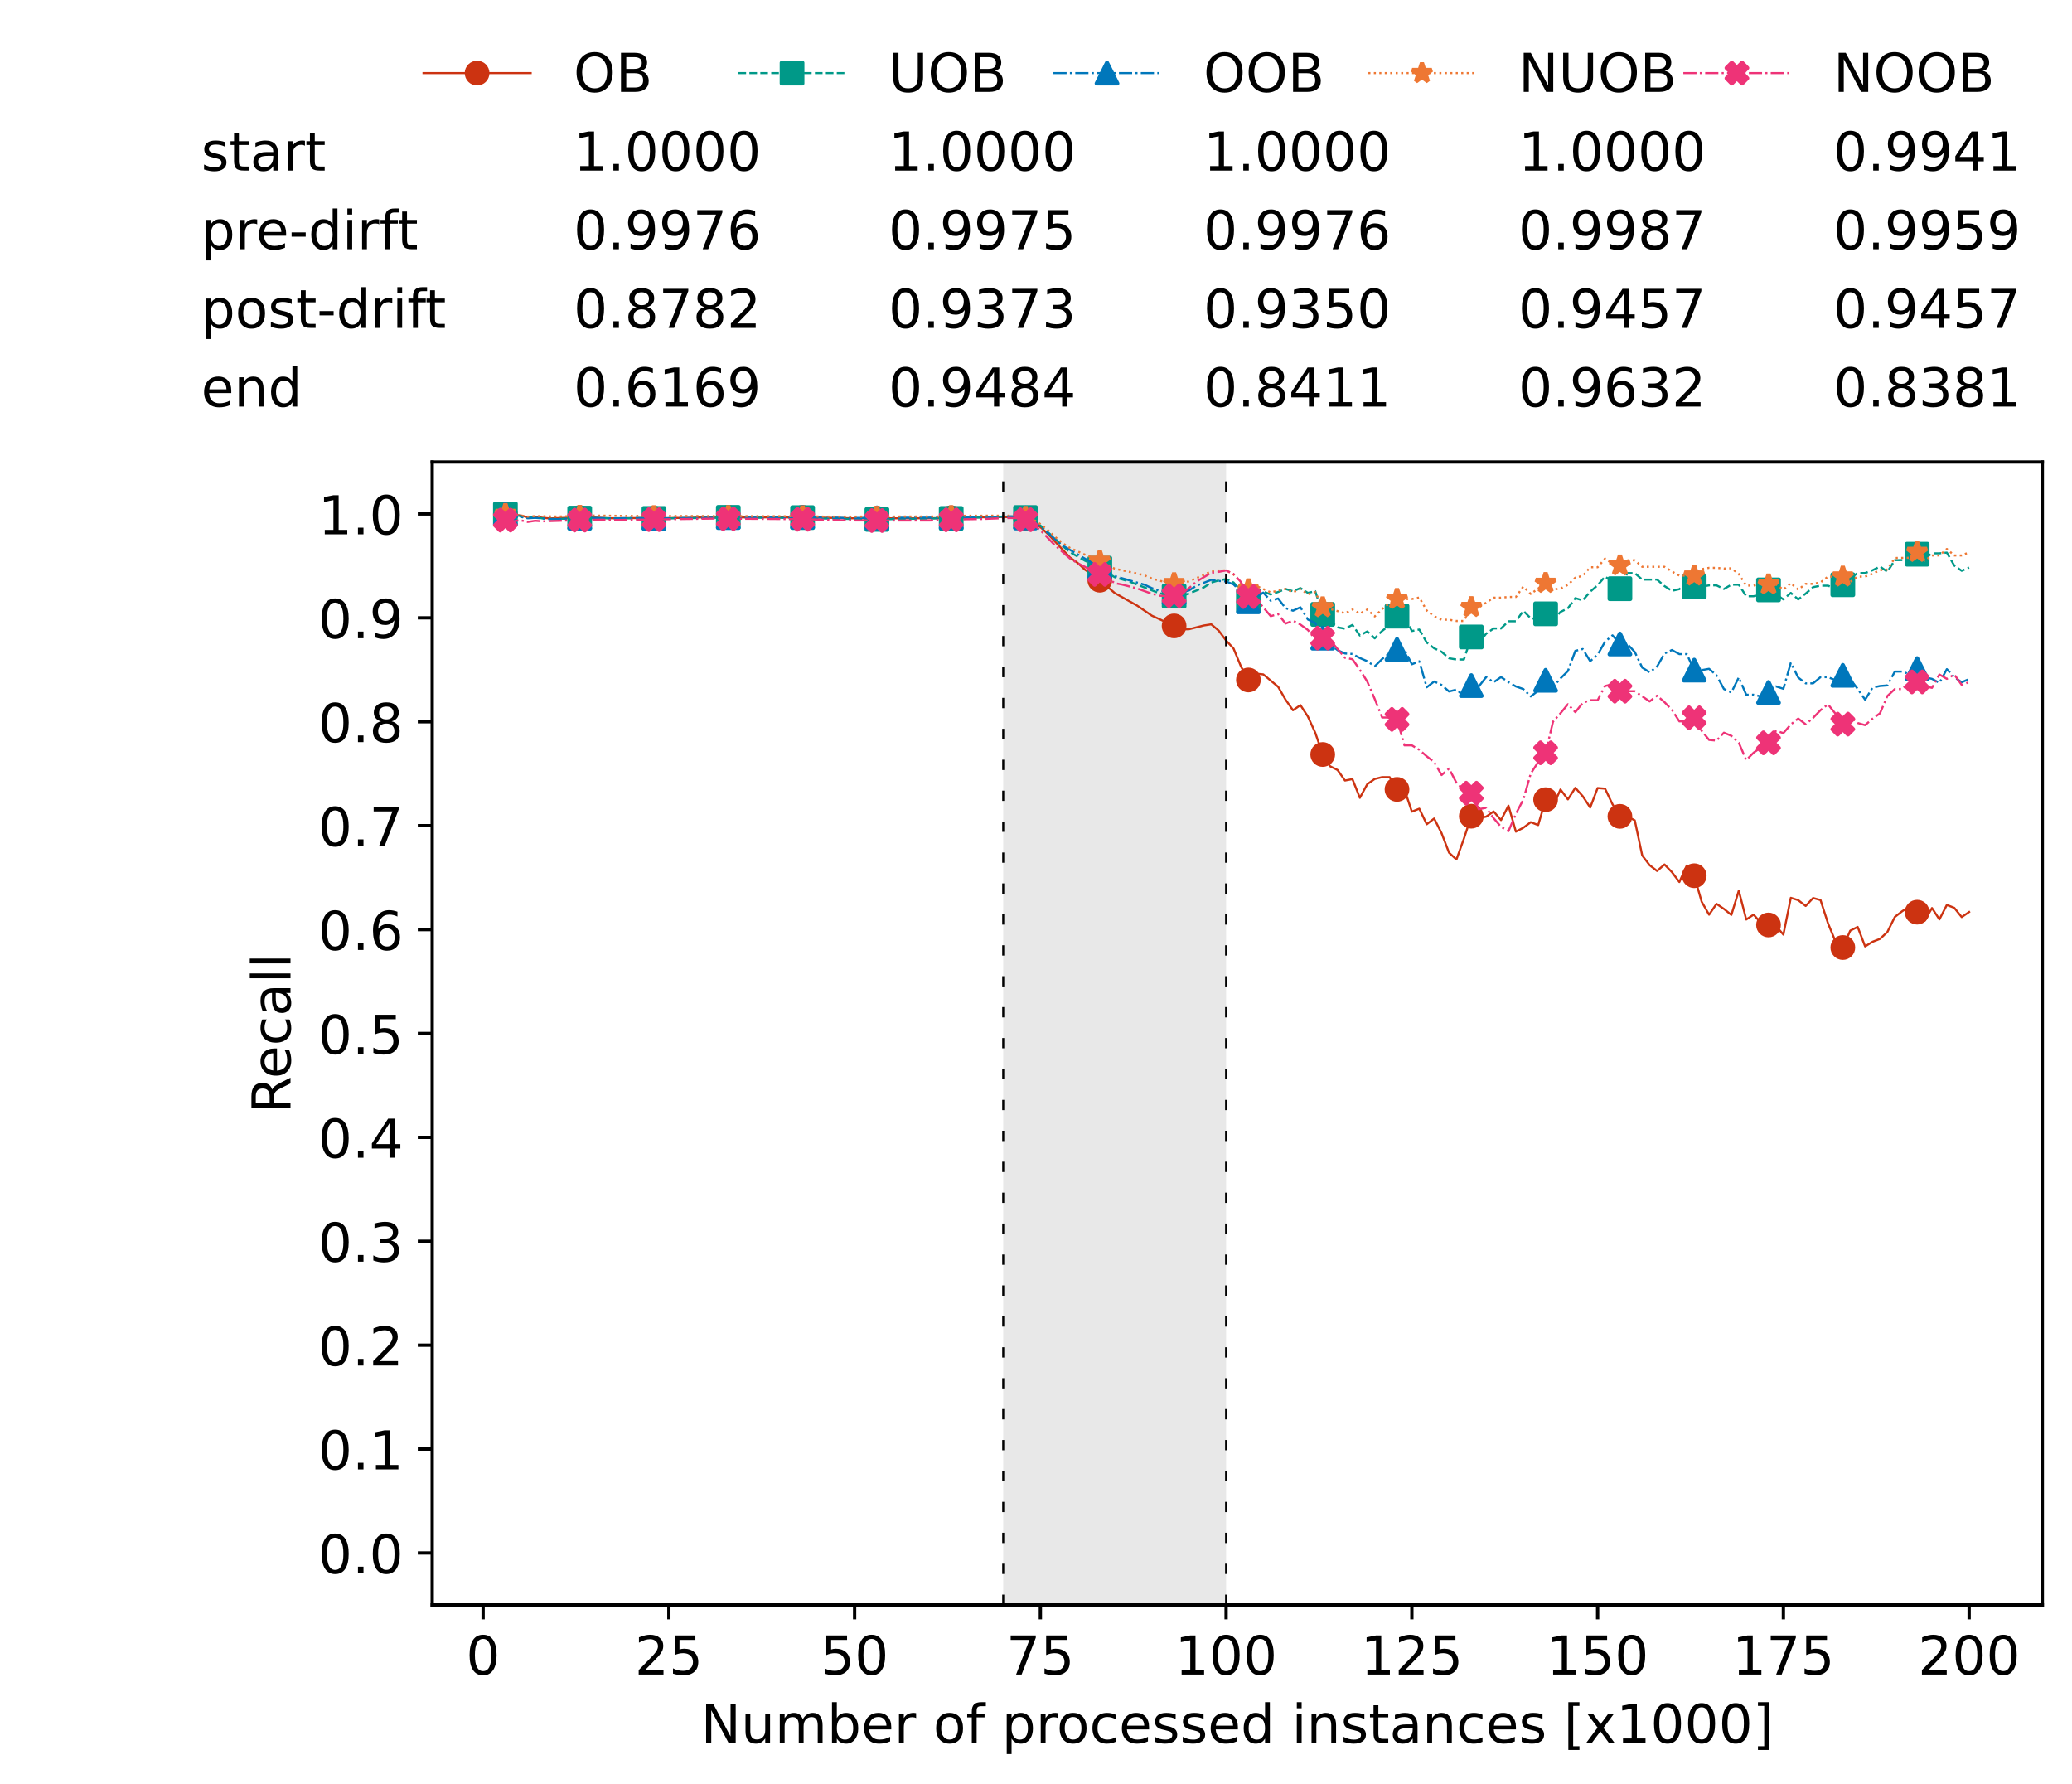 <?xml version="1.0" encoding="utf-8" standalone="no"?>
<!DOCTYPE svg PUBLIC "-//W3C//DTD SVG 1.1//EN"
  "http://www.w3.org/Graphics/SVG/1.1/DTD/svg11.dtd">
<!-- Created with matplotlib (https://matplotlib.org/) -->
<svg height="432.615pt" version="1.1" viewBox="0 0 502.65 432.615" width="502.65pt" xmlns="http://www.w3.org/2000/svg" xmlns:xlink="http://www.w3.org/1999/xlink">
 <defs>
  <style type="text/css">*{stroke-linecap:butt;stroke-linejoin:round;}</style>
 </defs>
 <g id="figure_1">
  <g id="patch_1">
   <path d="M 0 432.615 
L 502.65 432.615 
L 502.65 0 
L 0 0 
z
" style="fill:#ffffff;"/>
  </g>
  <g id="axes_1">
   <g id="patch_2">
    <path d="M 104.85 389.252 
L 495.45 389.252 
L 495.45 112.052 
L 104.85 112.052 
z
" style="fill:#ffffff;"/>
   </g>
   <g id="patch_3">
    <path clip-path="url(#p68c65203e4)" d="M 297.446 389.252 
L 297.446 112.052 
L 243.372 112.052 
L 243.372 389.252 
z
" style="fill:#d3d3d3;opacity:0.5;"/>
   </g>
   <g id="matplotlib.axis_1">
    <g id="xtick_1">
     <g id="line2d_1">
      <defs>
       <path d="M 0 0 
L 0 3.5 
" id="m2d01ed88b6" style="stroke:#000000;stroke-width:0.8;"/>
      </defs>
      <g>
       <use style="stroke:#000000;stroke-width:0.8;" x="117.197" xlink:href="#m2d01ed88b6" y="389.252"/>
      </g>
     </g>
     <g id="text_1">
      <!-- 0 -->
      <g transform="translate(113.061 406.13)scale(0.13 -0.13)">
       <defs>
        <path d="M 31.781 66.406 
Q 24.172 66.406 20.328 58.906 
Q 16.5 51.422 16.5 36.375 
Q 16.5 21.391 20.328 13.891 
Q 24.172 6.391 31.781 6.391 
Q 39.453 6.391 43.281 13.891 
Q 47.125 21.391 47.125 36.375 
Q 47.125 51.422 43.281 58.906 
Q 39.453 66.406 31.781 66.406 
z
M 31.781 74.219 
Q 44.047 74.219 50.516 64.516 
Q 56.984 54.828 56.984 36.375 
Q 56.984 17.969 50.516 8.266 
Q 44.047 -1.422 31.781 -1.422 
Q 19.531 -1.422 13.062 8.266 
Q 6.594 17.969 6.594 36.375 
Q 6.594 54.828 13.062 64.516 
Q 19.531 74.219 31.781 74.219 
z
" id="DejaVuSans-48"/>
       </defs>
       <use xlink:href="#DejaVuSans-48"/>
      </g>
     </g>
    </g>
    <g id="xtick_2">
     <g id="line2d_2">
      <g>
       <use style="stroke:#000000;stroke-width:0.8;" x="162.259" xlink:href="#m2d01ed88b6" y="389.252"/>
      </g>
     </g>
     <g id="text_2">
      <!-- 25 -->
      <g transform="translate(153.988 406.13)scale(0.13 -0.13)">
       <defs>
        <path d="M 19.188 8.297 
L 53.609 8.297 
L 53.609 0 
L 7.328 0 
L 7.328 8.297 
Q 12.938 14.109 22.625 23.891 
Q 32.328 33.688 34.812 36.531 
Q 39.547 41.844 41.422 45.531 
Q 43.312 49.219 43.312 52.781 
Q 43.312 58.594 39.234 62.25 
Q 35.156 65.922 28.609 65.922 
Q 23.969 65.922 18.812 64.312 
Q 13.672 62.703 7.812 59.422 
L 7.812 69.391 
Q 13.766 71.781 18.938 73 
Q 24.125 74.219 28.422 74.219 
Q 39.75 74.219 46.484 68.547 
Q 53.219 62.891 53.219 53.422 
Q 53.219 48.922 51.531 44.891 
Q 49.859 40.875 45.406 35.406 
Q 44.188 33.984 37.641 27.219 
Q 31.109 20.453 19.188 8.297 
z
" id="DejaVuSans-50"/>
        <path d="M 10.797 72.906 
L 49.516 72.906 
L 49.516 64.594 
L 19.828 64.594 
L 19.828 46.734 
Q 21.969 47.469 24.109 47.828 
Q 26.266 48.188 28.422 48.188 
Q 40.625 48.188 47.75 41.5 
Q 54.891 34.812 54.891 23.391 
Q 54.891 11.625 47.562 5.094 
Q 40.234 -1.422 26.906 -1.422 
Q 22.312 -1.422 17.547 -0.641 
Q 12.797 0.141 7.719 1.703 
L 7.719 11.625 
Q 12.109 9.234 16.797 8.062 
Q 21.484 6.891 26.703 6.891 
Q 35.156 6.891 40.078 11.328 
Q 45.016 15.766 45.016 23.391 
Q 45.016 31 40.078 35.438 
Q 35.156 39.891 26.703 39.891 
Q 22.75 39.891 18.812 39.016 
Q 14.891 38.141 10.797 36.281 
z
" id="DejaVuSans-53"/>
       </defs>
       <use xlink:href="#DejaVuSans-50"/>
       <use x="63.623" xlink:href="#DejaVuSans-53"/>
      </g>
     </g>
    </g>
    <g id="xtick_3">
     <g id="line2d_3">
      <g>
       <use style="stroke:#000000;stroke-width:0.8;" x="207.322" xlink:href="#m2d01ed88b6" y="389.252"/>
      </g>
     </g>
     <g id="text_3">
      <!-- 50 -->
      <g transform="translate(199.05 406.13)scale(0.13 -0.13)">
       <use xlink:href="#DejaVuSans-53"/>
       <use x="63.623" xlink:href="#DejaVuSans-48"/>
      </g>
     </g>
    </g>
    <g id="xtick_4">
     <g id="line2d_4">
      <g>
       <use style="stroke:#000000;stroke-width:0.8;" x="252.384" xlink:href="#m2d01ed88b6" y="389.252"/>
      </g>
     </g>
     <g id="text_4">
      <!-- 75 -->
      <g transform="translate(244.113 406.13)scale(0.13 -0.13)">
       <defs>
        <path d="M 8.203 72.906 
L 55.078 72.906 
L 55.078 68.703 
L 28.609 0 
L 18.312 0 
L 43.219 64.594 
L 8.203 64.594 
z
" id="DejaVuSans-55"/>
       </defs>
       <use xlink:href="#DejaVuSans-55"/>
       <use x="63.623" xlink:href="#DejaVuSans-53"/>
      </g>
     </g>
    </g>
    <g id="xtick_5">
     <g id="line2d_5">
      <g>
       <use style="stroke:#000000;stroke-width:0.8;" x="297.446" xlink:href="#m2d01ed88b6" y="389.252"/>
      </g>
     </g>
     <g id="text_5">
      <!-- 100 -->
      <g transform="translate(285.039 406.13)scale(0.13 -0.13)">
       <defs>
        <path d="M 12.406 8.297 
L 28.516 8.297 
L 28.516 63.922 
L 10.984 60.406 
L 10.984 69.391 
L 28.422 72.906 
L 38.281 72.906 
L 38.281 8.297 
L 54.391 8.297 
L 54.391 0 
L 12.406 0 
z
" id="DejaVuSans-49"/>
       </defs>
       <use xlink:href="#DejaVuSans-49"/>
       <use x="63.623" xlink:href="#DejaVuSans-48"/>
       <use x="127.246" xlink:href="#DejaVuSans-48"/>
      </g>
     </g>
    </g>
    <g id="xtick_6">
     <g id="line2d_6">
      <g>
       <use style="stroke:#000000;stroke-width:0.8;" x="342.509" xlink:href="#m2d01ed88b6" y="389.252"/>
      </g>
     </g>
     <g id="text_6">
      <!-- 125 -->
      <g transform="translate(330.102 406.13)scale(0.13 -0.13)">
       <use xlink:href="#DejaVuSans-49"/>
       <use x="63.623" xlink:href="#DejaVuSans-50"/>
       <use x="127.246" xlink:href="#DejaVuSans-53"/>
      </g>
     </g>
    </g>
    <g id="xtick_7">
     <g id="line2d_7">
      <g>
       <use style="stroke:#000000;stroke-width:0.8;" x="387.571" xlink:href="#m2d01ed88b6" y="389.252"/>
      </g>
     </g>
     <g id="text_7">
      <!-- 150 -->
      <g transform="translate(375.164 406.13)scale(0.13 -0.13)">
       <use xlink:href="#DejaVuSans-49"/>
       <use x="63.623" xlink:href="#DejaVuSans-53"/>
       <use x="127.246" xlink:href="#DejaVuSans-48"/>
      </g>
     </g>
    </g>
    <g id="xtick_8">
     <g id="line2d_8">
      <g>
       <use style="stroke:#000000;stroke-width:0.8;" x="432.633" xlink:href="#m2d01ed88b6" y="389.252"/>
      </g>
     </g>
     <g id="text_8">
      <!-- 175 -->
      <g transform="translate(420.226 406.13)scale(0.13 -0.13)">
       <use xlink:href="#DejaVuSans-49"/>
       <use x="63.623" xlink:href="#DejaVuSans-55"/>
       <use x="127.246" xlink:href="#DejaVuSans-53"/>
      </g>
     </g>
    </g>
    <g id="xtick_9">
     <g id="line2d_9">
      <g>
       <use style="stroke:#000000;stroke-width:0.8;" x="477.695" xlink:href="#m2d01ed88b6" y="389.252"/>
      </g>
     </g>
     <g id="text_9">
      <!-- 200 -->
      <g transform="translate(465.289 406.13)scale(0.13 -0.13)">
       <use xlink:href="#DejaVuSans-50"/>
       <use x="63.623" xlink:href="#DejaVuSans-48"/>
       <use x="127.246" xlink:href="#DejaVuSans-48"/>
      </g>
     </g>
    </g>
    <g id="text_10">
     <!-- Number of processed instances [x1000] -->
     <g transform="translate(170.025 422.711)scale(0.13 -0.13)">
      <defs>
       <path d="M 9.812 72.906 
L 23.094 72.906 
L 55.422 11.922 
L 55.422 72.906 
L 64.984 72.906 
L 64.984 0 
L 51.703 0 
L 19.391 60.984 
L 19.391 0 
L 9.812 0 
z
" id="DejaVuSans-78"/>
       <path d="M 8.5 21.578 
L 8.5 54.688 
L 17.484 54.688 
L 17.484 21.922 
Q 17.484 14.156 20.5 10.266 
Q 23.531 6.391 29.594 6.391 
Q 36.859 6.391 41.078 11.031 
Q 45.312 15.672 45.312 23.688 
L 45.312 54.688 
L 54.297 54.688 
L 54.297 0 
L 45.312 0 
L 45.312 8.406 
Q 42.047 3.422 37.719 1 
Q 33.406 -1.422 27.688 -1.422 
Q 18.266 -1.422 13.375 4.438 
Q 8.5 10.297 8.5 21.578 
z
M 31.109 56 
z
" id="DejaVuSans-117"/>
       <path d="M 52 44.188 
Q 55.375 50.25 60.062 53.125 
Q 64.75 56 71.094 56 
Q 79.641 56 84.281 50.016 
Q 88.922 44.047 88.922 33.016 
L 88.922 0 
L 79.891 0 
L 79.891 32.719 
Q 79.891 40.578 77.094 44.375 
Q 74.312 48.188 68.609 48.188 
Q 61.625 48.188 57.562 43.547 
Q 53.516 38.922 53.516 30.906 
L 53.516 0 
L 44.484 0 
L 44.484 32.719 
Q 44.484 40.625 41.703 44.406 
Q 38.922 48.188 33.109 48.188 
Q 26.219 48.188 22.156 43.531 
Q 18.109 38.875 18.109 30.906 
L 18.109 0 
L 9.078 0 
L 9.078 54.688 
L 18.109 54.688 
L 18.109 46.188 
Q 21.188 51.219 25.484 53.609 
Q 29.781 56 35.688 56 
Q 41.656 56 45.828 52.969 
Q 50 49.953 52 44.188 
z
" id="DejaVuSans-109"/>
       <path d="M 48.688 27.297 
Q 48.688 37.203 44.609 42.844 
Q 40.531 48.484 33.406 48.484 
Q 26.266 48.484 22.188 42.844 
Q 18.109 37.203 18.109 27.297 
Q 18.109 17.391 22.188 11.75 
Q 26.266 6.109 33.406 6.109 
Q 40.531 6.109 44.609 11.75 
Q 48.688 17.391 48.688 27.297 
z
M 18.109 46.391 
Q 20.953 51.266 25.266 53.625 
Q 29.594 56 35.594 56 
Q 45.562 56 51.781 48.094 
Q 58.016 40.188 58.016 27.297 
Q 58.016 14.406 51.781 6.484 
Q 45.562 -1.422 35.594 -1.422 
Q 29.594 -1.422 25.266 0.953 
Q 20.953 3.328 18.109 8.203 
L 18.109 0 
L 9.078 0 
L 9.078 75.984 
L 18.109 75.984 
z
" id="DejaVuSans-98"/>
       <path d="M 56.203 29.594 
L 56.203 25.203 
L 14.891 25.203 
Q 15.484 15.922 20.484 11.062 
Q 25.484 6.203 34.422 6.203 
Q 39.594 6.203 44.453 7.469 
Q 49.312 8.734 54.109 11.281 
L 54.109 2.781 
Q 49.266 0.734 44.188 -0.344 
Q 39.109 -1.422 33.891 -1.422 
Q 20.797 -1.422 13.156 6.188 
Q 5.516 13.812 5.516 26.812 
Q 5.516 40.234 12.766 48.109 
Q 20.016 56 32.328 56 
Q 43.359 56 49.781 48.891 
Q 56.203 41.797 56.203 29.594 
z
M 47.219 32.234 
Q 47.125 39.594 43.094 43.984 
Q 39.062 48.391 32.422 48.391 
Q 24.906 48.391 20.391 44.141 
Q 15.875 39.891 15.188 32.172 
z
" id="DejaVuSans-101"/>
       <path d="M 41.109 46.297 
Q 39.594 47.172 37.812 47.578 
Q 36.031 48 33.891 48 
Q 26.266 48 22.188 43.047 
Q 18.109 38.094 18.109 28.812 
L 18.109 0 
L 9.078 0 
L 9.078 54.688 
L 18.109 54.688 
L 18.109 46.188 
Q 20.953 51.172 25.484 53.578 
Q 30.031 56 36.531 56 
Q 37.453 56 38.578 55.875 
Q 39.703 55.766 41.062 55.516 
z
" id="DejaVuSans-114"/>
       <path id="DejaVuSans-32"/>
       <path d="M 30.609 48.391 
Q 23.391 48.391 19.188 42.75 
Q 14.984 37.109 14.984 27.297 
Q 14.984 17.484 19.156 11.844 
Q 23.344 6.203 30.609 6.203 
Q 37.797 6.203 41.984 11.859 
Q 46.188 17.531 46.188 27.297 
Q 46.188 37.016 41.984 42.703 
Q 37.797 48.391 30.609 48.391 
z
M 30.609 56 
Q 42.328 56 49.016 48.375 
Q 55.719 40.766 55.719 27.297 
Q 55.719 13.875 49.016 6.219 
Q 42.328 -1.422 30.609 -1.422 
Q 18.844 -1.422 12.172 6.219 
Q 5.516 13.875 5.516 27.297 
Q 5.516 40.766 12.172 48.375 
Q 18.844 56 30.609 56 
z
" id="DejaVuSans-111"/>
       <path d="M 37.109 75.984 
L 37.109 68.5 
L 28.516 68.5 
Q 23.688 68.5 21.797 66.547 
Q 19.922 64.594 19.922 59.516 
L 19.922 54.688 
L 34.719 54.688 
L 34.719 47.703 
L 19.922 47.703 
L 19.922 0 
L 10.891 0 
L 10.891 47.703 
L 2.297 47.703 
L 2.297 54.688 
L 10.891 54.688 
L 10.891 58.5 
Q 10.891 67.625 15.141 71.797 
Q 19.391 75.984 28.609 75.984 
z
" id="DejaVuSans-102"/>
       <path d="M 18.109 8.203 
L 18.109 -20.797 
L 9.078 -20.797 
L 9.078 54.688 
L 18.109 54.688 
L 18.109 46.391 
Q 20.953 51.266 25.266 53.625 
Q 29.594 56 35.594 56 
Q 45.562 56 51.781 48.094 
Q 58.016 40.188 58.016 27.297 
Q 58.016 14.406 51.781 6.484 
Q 45.562 -1.422 35.594 -1.422 
Q 29.594 -1.422 25.266 0.953 
Q 20.953 3.328 18.109 8.203 
z
M 48.688 27.297 
Q 48.688 37.203 44.609 42.844 
Q 40.531 48.484 33.406 48.484 
Q 26.266 48.484 22.188 42.844 
Q 18.109 37.203 18.109 27.297 
Q 18.109 17.391 22.188 11.75 
Q 26.266 6.109 33.406 6.109 
Q 40.531 6.109 44.609 11.75 
Q 48.688 17.391 48.688 27.297 
z
" id="DejaVuSans-112"/>
       <path d="M 48.781 52.594 
L 48.781 44.188 
Q 44.969 46.297 41.141 47.344 
Q 37.312 48.391 33.406 48.391 
Q 24.656 48.391 19.812 42.844 
Q 14.984 37.312 14.984 27.297 
Q 14.984 17.281 19.812 11.734 
Q 24.656 6.203 33.406 6.203 
Q 37.312 6.203 41.141 7.25 
Q 44.969 8.297 48.781 10.406 
L 48.781 2.094 
Q 45.016 0.344 40.984 -0.531 
Q 36.969 -1.422 32.422 -1.422 
Q 20.062 -1.422 12.781 6.344 
Q 5.516 14.109 5.516 27.297 
Q 5.516 40.672 12.859 48.328 
Q 20.219 56 33.016 56 
Q 37.156 56 41.109 55.141 
Q 45.062 54.297 48.781 52.594 
z
" id="DejaVuSans-99"/>
       <path d="M 44.281 53.078 
L 44.281 44.578 
Q 40.484 46.531 36.375 47.5 
Q 32.281 48.484 27.875 48.484 
Q 21.188 48.484 17.844 46.438 
Q 14.5 44.391 14.5 40.281 
Q 14.5 37.156 16.891 35.375 
Q 19.281 33.594 26.516 31.984 
L 29.594 31.297 
Q 39.156 29.25 43.188 25.516 
Q 47.219 21.781 47.219 15.094 
Q 47.219 7.469 41.188 3.016 
Q 35.156 -1.422 24.609 -1.422 
Q 20.219 -1.422 15.453 -0.562 
Q 10.688 0.297 5.422 2 
L 5.422 11.281 
Q 10.406 8.688 15.234 7.391 
Q 20.062 6.109 24.812 6.109 
Q 31.156 6.109 34.562 8.281 
Q 37.984 10.453 37.984 14.406 
Q 37.984 18.062 35.516 20.016 
Q 33.062 21.969 24.703 23.781 
L 21.578 24.516 
Q 13.234 26.266 9.516 29.906 
Q 5.812 33.547 5.812 39.891 
Q 5.812 47.609 11.281 51.797 
Q 16.75 56 26.812 56 
Q 31.781 56 36.172 55.266 
Q 40.578 54.547 44.281 53.078 
z
" id="DejaVuSans-115"/>
       <path d="M 45.406 46.391 
L 45.406 75.984 
L 54.391 75.984 
L 54.391 0 
L 45.406 0 
L 45.406 8.203 
Q 42.578 3.328 38.25 0.953 
Q 33.938 -1.422 27.875 -1.422 
Q 17.969 -1.422 11.734 6.484 
Q 5.516 14.406 5.516 27.297 
Q 5.516 40.188 11.734 48.094 
Q 17.969 56 27.875 56 
Q 33.938 56 38.25 53.625 
Q 42.578 51.266 45.406 46.391 
z
M 14.797 27.297 
Q 14.797 17.391 18.875 11.75 
Q 22.953 6.109 30.078 6.109 
Q 37.203 6.109 41.297 11.75 
Q 45.406 17.391 45.406 27.297 
Q 45.406 37.203 41.297 42.844 
Q 37.203 48.484 30.078 48.484 
Q 22.953 48.484 18.875 42.844 
Q 14.797 37.203 14.797 27.297 
z
" id="DejaVuSans-100"/>
       <path d="M 9.422 54.688 
L 18.406 54.688 
L 18.406 0 
L 9.422 0 
z
M 9.422 75.984 
L 18.406 75.984 
L 18.406 64.594 
L 9.422 64.594 
z
" id="DejaVuSans-105"/>
       <path d="M 54.891 33.016 
L 54.891 0 
L 45.906 0 
L 45.906 32.719 
Q 45.906 40.484 42.875 44.328 
Q 39.844 48.188 33.797 48.188 
Q 26.516 48.188 22.312 43.547 
Q 18.109 38.922 18.109 30.906 
L 18.109 0 
L 9.078 0 
L 9.078 54.688 
L 18.109 54.688 
L 18.109 46.188 
Q 21.344 51.125 25.703 53.562 
Q 30.078 56 35.797 56 
Q 45.219 56 50.047 50.172 
Q 54.891 44.344 54.891 33.016 
z
" id="DejaVuSans-110"/>
       <path d="M 18.312 70.219 
L 18.312 54.688 
L 36.812 54.688 
L 36.812 47.703 
L 18.312 47.703 
L 18.312 18.016 
Q 18.312 11.328 20.141 9.422 
Q 21.969 7.516 27.594 7.516 
L 36.812 7.516 
L 36.812 0 
L 27.594 0 
Q 17.188 0 13.234 3.875 
Q 9.281 7.766 9.281 18.016 
L 9.281 47.703 
L 2.688 47.703 
L 2.688 54.688 
L 9.281 54.688 
L 9.281 70.219 
z
" id="DejaVuSans-116"/>
       <path d="M 34.281 27.484 
Q 23.391 27.484 19.188 25 
Q 14.984 22.516 14.984 16.5 
Q 14.984 11.719 18.141 8.906 
Q 21.297 6.109 26.703 6.109 
Q 34.188 6.109 38.703 11.406 
Q 43.219 16.703 43.219 25.484 
L 43.219 27.484 
z
M 52.203 31.203 
L 52.203 0 
L 43.219 0 
L 43.219 8.297 
Q 40.141 3.328 35.547 0.953 
Q 30.953 -1.422 24.312 -1.422 
Q 15.922 -1.422 10.953 3.297 
Q 6 8.016 6 15.922 
Q 6 25.141 12.172 29.828 
Q 18.359 34.516 30.609 34.516 
L 43.219 34.516 
L 43.219 35.406 
Q 43.219 41.609 39.141 45 
Q 35.062 48.391 27.688 48.391 
Q 23 48.391 18.547 47.266 
Q 14.109 46.141 10.016 43.891 
L 10.016 52.203 
Q 14.938 54.109 19.578 55.047 
Q 24.219 56 28.609 56 
Q 40.484 56 46.344 49.844 
Q 52.203 43.703 52.203 31.203 
z
" id="DejaVuSans-97"/>
       <path d="M 8.594 75.984 
L 29.297 75.984 
L 29.297 69 
L 17.578 69 
L 17.578 -6.203 
L 29.297 -6.203 
L 29.297 -13.188 
L 8.594 -13.188 
z
" id="DejaVuSans-91"/>
       <path d="M 54.891 54.688 
L 35.109 28.078 
L 55.906 0 
L 45.312 0 
L 29.391 21.484 
L 13.484 0 
L 2.875 0 
L 24.125 28.609 
L 4.688 54.688 
L 15.281 54.688 
L 29.781 35.203 
L 44.281 54.688 
z
" id="DejaVuSans-120"/>
       <path d="M 30.422 75.984 
L 30.422 -13.188 
L 9.719 -13.188 
L 9.719 -6.203 
L 21.391 -6.203 
L 21.391 69 
L 9.719 69 
L 9.719 75.984 
z
" id="DejaVuSans-93"/>
      </defs>
      <use xlink:href="#DejaVuSans-78"/>
      <use x="74.805" xlink:href="#DejaVuSans-117"/>
      <use x="138.184" xlink:href="#DejaVuSans-109"/>
      <use x="235.596" xlink:href="#DejaVuSans-98"/>
      <use x="299.072" xlink:href="#DejaVuSans-101"/>
      <use x="360.596" xlink:href="#DejaVuSans-114"/>
      <use x="401.709" xlink:href="#DejaVuSans-32"/>
      <use x="433.496" xlink:href="#DejaVuSans-111"/>
      <use x="494.678" xlink:href="#DejaVuSans-102"/>
      <use x="529.883" xlink:href="#DejaVuSans-32"/>
      <use x="561.67" xlink:href="#DejaVuSans-112"/>
      <use x="625.146" xlink:href="#DejaVuSans-114"/>
      <use x="664.01" xlink:href="#DejaVuSans-111"/>
      <use x="725.191" xlink:href="#DejaVuSans-99"/>
      <use x="780.172" xlink:href="#DejaVuSans-101"/>
      <use x="841.695" xlink:href="#DejaVuSans-115"/>
      <use x="893.795" xlink:href="#DejaVuSans-115"/>
      <use x="945.895" xlink:href="#DejaVuSans-101"/>
      <use x="1007.418" xlink:href="#DejaVuSans-100"/>
      <use x="1070.895" xlink:href="#DejaVuSans-32"/>
      <use x="1102.682" xlink:href="#DejaVuSans-105"/>
      <use x="1130.465" xlink:href="#DejaVuSans-110"/>
      <use x="1193.844" xlink:href="#DejaVuSans-115"/>
      <use x="1245.943" xlink:href="#DejaVuSans-116"/>
      <use x="1285.152" xlink:href="#DejaVuSans-97"/>
      <use x="1346.432" xlink:href="#DejaVuSans-110"/>
      <use x="1409.811" xlink:href="#DejaVuSans-99"/>
      <use x="1464.791" xlink:href="#DejaVuSans-101"/>
      <use x="1526.314" xlink:href="#DejaVuSans-115"/>
      <use x="1578.414" xlink:href="#DejaVuSans-32"/>
      <use x="1610.201" xlink:href="#DejaVuSans-91"/>
      <use x="1649.215" xlink:href="#DejaVuSans-120"/>
      <use x="1708.395" xlink:href="#DejaVuSans-49"/>
      <use x="1772.018" xlink:href="#DejaVuSans-48"/>
      <use x="1835.641" xlink:href="#DejaVuSans-48"/>
      <use x="1899.264" xlink:href="#DejaVuSans-48"/>
      <use x="1962.887" xlink:href="#DejaVuSans-93"/>
     </g>
    </g>
   </g>
   <g id="matplotlib.axis_2">
    <g id="ytick_1">
     <g id="line2d_10">
      <defs>
       <path d="M 0 0 
L -3.5 0 
" id="meb19f90a0e" style="stroke:#000000;stroke-width:0.8;"/>
      </defs>
      <g>
       <use style="stroke:#000000;stroke-width:0.8;" x="104.85" xlink:href="#meb19f90a0e" y="376.652"/>
      </g>
     </g>
     <g id="text_11">
      <!-- 0.0 -->
      <g transform="translate(77.176 381.591)scale(0.13 -0.13)">
       <defs>
        <path d="M 10.688 12.406 
L 21 12.406 
L 21 0 
L 10.688 0 
z
" id="DejaVuSans-46"/>
       </defs>
       <use xlink:href="#DejaVuSans-48"/>
       <use x="63.623" xlink:href="#DejaVuSans-46"/>
       <use x="95.41" xlink:href="#DejaVuSans-48"/>
      </g>
     </g>
    </g>
    <g id="ytick_2">
     <g id="line2d_11">
      <g>
       <use style="stroke:#000000;stroke-width:0.8;" x="104.85" xlink:href="#meb19f90a0e" y="351.452"/>
      </g>
     </g>
     <g id="text_12">
      <!-- 0.1 -->
      <g transform="translate(77.176 356.391)scale(0.13 -0.13)">
       <use xlink:href="#DejaVuSans-48"/>
       <use x="63.623" xlink:href="#DejaVuSans-46"/>
       <use x="95.41" xlink:href="#DejaVuSans-49"/>
      </g>
     </g>
    </g>
    <g id="ytick_3">
     <g id="line2d_12">
      <g>
       <use style="stroke:#000000;stroke-width:0.8;" x="104.85" xlink:href="#meb19f90a0e" y="326.252"/>
      </g>
     </g>
     <g id="text_13">
      <!-- 0.2 -->
      <g transform="translate(77.176 331.191)scale(0.13 -0.13)">
       <use xlink:href="#DejaVuSans-48"/>
       <use x="63.623" xlink:href="#DejaVuSans-46"/>
       <use x="95.41" xlink:href="#DejaVuSans-50"/>
      </g>
     </g>
    </g>
    <g id="ytick_4">
     <g id="line2d_13">
      <g>
       <use style="stroke:#000000;stroke-width:0.8;" x="104.85" xlink:href="#meb19f90a0e" y="301.052"/>
      </g>
     </g>
     <g id="text_14">
      <!-- 0.3 -->
      <g transform="translate(77.176 305.991)scale(0.13 -0.13)">
       <defs>
        <path d="M 40.578 39.312 
Q 47.656 37.797 51.625 33 
Q 55.609 28.219 55.609 21.188 
Q 55.609 10.406 48.188 4.484 
Q 40.766 -1.422 27.094 -1.422 
Q 22.516 -1.422 17.656 -0.516 
Q 12.797 0.391 7.625 2.203 
L 7.625 11.719 
Q 11.719 9.328 16.594 8.109 
Q 21.484 6.891 26.812 6.891 
Q 36.078 6.891 40.938 10.547 
Q 45.797 14.203 45.797 21.188 
Q 45.797 27.641 41.281 31.266 
Q 36.766 34.906 28.719 34.906 
L 20.219 34.906 
L 20.219 43.016 
L 29.109 43.016 
Q 36.375 43.016 40.234 45.922 
Q 44.094 48.828 44.094 54.297 
Q 44.094 59.906 40.109 62.906 
Q 36.141 65.922 28.719 65.922 
Q 24.656 65.922 20.016 65.031 
Q 15.375 64.156 9.812 62.312 
L 9.812 71.094 
Q 15.438 72.656 20.344 73.438 
Q 25.25 74.219 29.594 74.219 
Q 40.828 74.219 47.359 69.109 
Q 53.906 64.016 53.906 55.328 
Q 53.906 49.266 50.438 45.094 
Q 46.969 40.922 40.578 39.312 
z
" id="DejaVuSans-51"/>
       </defs>
       <use xlink:href="#DejaVuSans-48"/>
       <use x="63.623" xlink:href="#DejaVuSans-46"/>
       <use x="95.41" xlink:href="#DejaVuSans-51"/>
      </g>
     </g>
    </g>
    <g id="ytick_5">
     <g id="line2d_14">
      <g>
       <use style="stroke:#000000;stroke-width:0.8;" x="104.85" xlink:href="#meb19f90a0e" y="275.852"/>
      </g>
     </g>
     <g id="text_15">
      <!-- 0.4 -->
      <g transform="translate(77.176 280.791)scale(0.13 -0.13)">
       <defs>
        <path d="M 37.797 64.312 
L 12.891 25.391 
L 37.797 25.391 
z
M 35.203 72.906 
L 47.609 72.906 
L 47.609 25.391 
L 58.016 25.391 
L 58.016 17.188 
L 47.609 17.188 
L 47.609 0 
L 37.797 0 
L 37.797 17.188 
L 4.891 17.188 
L 4.891 26.703 
z
" id="DejaVuSans-52"/>
       </defs>
       <use xlink:href="#DejaVuSans-48"/>
       <use x="63.623" xlink:href="#DejaVuSans-46"/>
       <use x="95.41" xlink:href="#DejaVuSans-52"/>
      </g>
     </g>
    </g>
    <g id="ytick_6">
     <g id="line2d_15">
      <g>
       <use style="stroke:#000000;stroke-width:0.8;" x="104.85" xlink:href="#meb19f90a0e" y="250.652"/>
      </g>
     </g>
     <g id="text_16">
      <!-- 0.5 -->
      <g transform="translate(77.176 255.591)scale(0.13 -0.13)">
       <use xlink:href="#DejaVuSans-48"/>
       <use x="63.623" xlink:href="#DejaVuSans-46"/>
       <use x="95.41" xlink:href="#DejaVuSans-53"/>
      </g>
     </g>
    </g>
    <g id="ytick_7">
     <g id="line2d_16">
      <g>
       <use style="stroke:#000000;stroke-width:0.8;" x="104.85" xlink:href="#meb19f90a0e" y="225.452"/>
      </g>
     </g>
     <g id="text_17">
      <!-- 0.6 -->
      <g transform="translate(77.176 230.391)scale(0.13 -0.13)">
       <defs>
        <path d="M 33.016 40.375 
Q 26.375 40.375 22.484 35.828 
Q 18.609 31.297 18.609 23.391 
Q 18.609 15.531 22.484 10.953 
Q 26.375 6.391 33.016 6.391 
Q 39.656 6.391 43.531 10.953 
Q 47.406 15.531 47.406 23.391 
Q 47.406 31.297 43.531 35.828 
Q 39.656 40.375 33.016 40.375 
z
M 52.594 71.297 
L 52.594 62.312 
Q 48.875 64.062 45.094 64.984 
Q 41.312 65.922 37.594 65.922 
Q 27.828 65.922 22.672 59.328 
Q 17.531 52.734 16.797 39.406 
Q 19.672 43.656 24.016 45.922 
Q 28.375 48.188 33.594 48.188 
Q 44.578 48.188 50.953 41.516 
Q 57.328 34.859 57.328 23.391 
Q 57.328 12.156 50.688 5.359 
Q 44.047 -1.422 33.016 -1.422 
Q 20.359 -1.422 13.672 8.266 
Q 6.984 17.969 6.984 36.375 
Q 6.984 53.656 15.188 63.938 
Q 23.391 74.219 37.203 74.219 
Q 40.922 74.219 44.703 73.484 
Q 48.484 72.75 52.594 71.297 
z
" id="DejaVuSans-54"/>
       </defs>
       <use xlink:href="#DejaVuSans-48"/>
       <use x="63.623" xlink:href="#DejaVuSans-46"/>
       <use x="95.41" xlink:href="#DejaVuSans-54"/>
      </g>
     </g>
    </g>
    <g id="ytick_8">
     <g id="line2d_17">
      <g>
       <use style="stroke:#000000;stroke-width:0.8;" x="104.85" xlink:href="#meb19f90a0e" y="200.252"/>
      </g>
     </g>
     <g id="text_18">
      <!-- 0.7 -->
      <g transform="translate(77.176 205.191)scale(0.13 -0.13)">
       <use xlink:href="#DejaVuSans-48"/>
       <use x="63.623" xlink:href="#DejaVuSans-46"/>
       <use x="95.41" xlink:href="#DejaVuSans-55"/>
      </g>
     </g>
    </g>
    <g id="ytick_9">
     <g id="line2d_18">
      <g>
       <use style="stroke:#000000;stroke-width:0.8;" x="104.85" xlink:href="#meb19f90a0e" y="175.052"/>
      </g>
     </g>
     <g id="text_19">
      <!-- 0.8 -->
      <g transform="translate(77.176 179.991)scale(0.13 -0.13)">
       <defs>
        <path d="M 31.781 34.625 
Q 24.75 34.625 20.719 30.859 
Q 16.703 27.094 16.703 20.516 
Q 16.703 13.922 20.719 10.156 
Q 24.75 6.391 31.781 6.391 
Q 38.812 6.391 42.859 10.172 
Q 46.922 13.969 46.922 20.516 
Q 46.922 27.094 42.891 30.859 
Q 38.875 34.625 31.781 34.625 
z
M 21.922 38.812 
Q 15.578 40.375 12.031 44.719 
Q 8.5 49.078 8.5 55.328 
Q 8.5 64.062 14.719 69.141 
Q 20.953 74.219 31.781 74.219 
Q 42.672 74.219 48.875 69.141 
Q 55.078 64.062 55.078 55.328 
Q 55.078 49.078 51.531 44.719 
Q 48 40.375 41.703 38.812 
Q 48.828 37.156 52.797 32.312 
Q 56.781 27.484 56.781 20.516 
Q 56.781 9.906 50.312 4.234 
Q 43.844 -1.422 31.781 -1.422 
Q 19.734 -1.422 13.25 4.234 
Q 6.781 9.906 6.781 20.516 
Q 6.781 27.484 10.781 32.312 
Q 14.797 37.156 21.922 38.812 
z
M 18.312 54.391 
Q 18.312 48.734 21.844 45.562 
Q 25.391 42.391 31.781 42.391 
Q 38.141 42.391 41.719 45.562 
Q 45.312 48.734 45.312 54.391 
Q 45.312 60.062 41.719 63.234 
Q 38.141 66.406 31.781 66.406 
Q 25.391 66.406 21.844 63.234 
Q 18.312 60.062 18.312 54.391 
z
" id="DejaVuSans-56"/>
       </defs>
       <use xlink:href="#DejaVuSans-48"/>
       <use x="63.623" xlink:href="#DejaVuSans-46"/>
       <use x="95.41" xlink:href="#DejaVuSans-56"/>
      </g>
     </g>
    </g>
    <g id="ytick_10">
     <g id="line2d_19">
      <g>
       <use style="stroke:#000000;stroke-width:0.8;" x="104.85" xlink:href="#meb19f90a0e" y="149.852"/>
      </g>
     </g>
     <g id="text_20">
      <!-- 0.9 -->
      <g transform="translate(77.176 154.791)scale(0.13 -0.13)">
       <defs>
        <path d="M 10.984 1.516 
L 10.984 10.5 
Q 14.703 8.734 18.5 7.812 
Q 22.312 6.891 25.984 6.891 
Q 35.75 6.891 40.891 13.453 
Q 46.047 20.016 46.781 33.406 
Q 43.953 29.203 39.594 26.953 
Q 35.25 24.703 29.984 24.703 
Q 19.047 24.703 12.672 31.312 
Q 6.297 37.938 6.297 49.422 
Q 6.297 60.641 12.938 67.422 
Q 19.578 74.219 30.609 74.219 
Q 43.266 74.219 49.922 64.516 
Q 56.594 54.828 56.594 36.375 
Q 56.594 19.141 48.406 8.859 
Q 40.234 -1.422 26.422 -1.422 
Q 22.703 -1.422 18.891 -0.688 
Q 15.094 0.047 10.984 1.516 
z
M 30.609 32.422 
Q 37.25 32.422 41.125 36.953 
Q 45.016 41.5 45.016 49.422 
Q 45.016 57.281 41.125 61.844 
Q 37.25 66.406 30.609 66.406 
Q 23.969 66.406 20.094 61.844 
Q 16.219 57.281 16.219 49.422 
Q 16.219 41.5 20.094 36.953 
Q 23.969 32.422 30.609 32.422 
z
" id="DejaVuSans-57"/>
       </defs>
       <use xlink:href="#DejaVuSans-48"/>
       <use x="63.623" xlink:href="#DejaVuSans-46"/>
       <use x="95.41" xlink:href="#DejaVuSans-57"/>
      </g>
     </g>
    </g>
    <g id="ytick_11">
     <g id="line2d_20">
      <g>
       <use style="stroke:#000000;stroke-width:0.8;" x="104.85" xlink:href="#meb19f90a0e" y="124.652"/>
      </g>
     </g>
     <g id="text_21">
      <!-- 1.0 -->
      <g transform="translate(77.176 129.591)scale(0.13 -0.13)">
       <use xlink:href="#DejaVuSans-49"/>
       <use x="63.623" xlink:href="#DejaVuSans-46"/>
       <use x="95.41" xlink:href="#DejaVuSans-48"/>
      </g>
     </g>
    </g>
    <g id="text_22">
     <!-- Recall -->
     <g transform="translate(70.472 270.044)rotate(-90)scale(0.13 -0.13)">
      <defs>
       <path d="M 44.391 34.188 
Q 47.562 33.109 50.562 29.594 
Q 53.562 26.078 56.594 19.922 
L 66.609 0 
L 56 0 
L 46.688 18.703 
Q 43.062 26.031 39.672 28.422 
Q 36.281 30.812 30.422 30.812 
L 19.672 30.812 
L 19.672 0 
L 9.812 0 
L 9.812 72.906 
L 32.078 72.906 
Q 44.578 72.906 50.734 67.672 
Q 56.891 62.453 56.891 51.906 
Q 56.891 45.016 53.688 40.469 
Q 50.484 35.938 44.391 34.188 
z
M 19.672 64.797 
L 19.672 38.922 
L 32.078 38.922 
Q 39.203 38.922 42.844 42.219 
Q 46.484 45.516 46.484 51.906 
Q 46.484 58.297 42.844 61.547 
Q 39.203 64.797 32.078 64.797 
z
" id="DejaVuSans-82"/>
       <path d="M 9.422 75.984 
L 18.406 75.984 
L 18.406 0 
L 9.422 0 
z
" id="DejaVuSans-108"/>
      </defs>
      <use xlink:href="#DejaVuSans-82"/>
      <use x="64.982" xlink:href="#DejaVuSans-101"/>
      <use x="126.506" xlink:href="#DejaVuSans-99"/>
      <use x="181.486" xlink:href="#DejaVuSans-97"/>
      <use x="242.766" xlink:href="#DejaVuSans-108"/>
      <use x="270.549" xlink:href="#DejaVuSans-108"/>
     </g>
    </g>
   </g>
   <g id="line2d_21"/>
   <g id="line2d_22"/>
   <g id="line2d_23"/>
   <g id="line2d_24"/>
   <g id="line2d_25"/>
   <g id="line2d_26">
    <path clip-path="url(#p68c65203e4)" d="M 122.605 124.652 
L 124.407 124.912 
L 126.21 124.991 
L 128.012 125.437 
L 129.815 125.28 
L 131.617 125.584 
L 133.419 125.737 
L 137.024 125.602 
L 144.234 125.513 
L 147.839 125.7 
L 156.852 125.635 
L 162.259 125.684 
L 164.062 125.603 
L 165.864 125.652 
L 171.272 125.432 
L 176.679 125.479 
L 196.507 125.49 
L 207.322 125.719 
L 214.532 125.722 
L 228.952 125.669 
L 232.557 125.52 
L 246.976 125.369 
L 248.779 125.667 
L 250.581 126.476 
L 252.384 127.841 
L 254.186 129.488 
L 259.594 135.233 
L 261.396 136.503 
L 263.199 138.167 
L 266.804 140.719 
L 270.409 143.827 
L 275.816 146.857 
L 279.421 149.319 
L 286.631 152.641 
L 288.434 152.611 
L 292.039 151.702 
L 293.841 151.421 
L 295.644 152.947 
L 297.446 155.351 
L 299.249 157.286 
L 301.051 161.642 
L 302.854 164.916 
L 304.656 163.387 
L 306.459 163.562 
L 310.064 166.569 
L 311.866 169.696 
L 313.669 172.261 
L 315.471 171.015 
L 317.274 173.765 
L 319.076 177.734 
L 320.879 182.991 
L 322.681 185.849 
L 324.484 186.753 
L 326.286 189.304 
L 328.089 188.96 
L 329.891 193.502 
L 331.694 190.186 
L 333.496 188.926 
L 335.299 188.476 
L 337.101 188.476 
L 338.904 191.455 
L 340.706 191.455 
L 342.509 196.855 
L 344.311 196.135 
L 346.114 199.915 
L 347.916 198.515 
L 349.719 202.085 
L 351.521 206.81 
L 353.324 208.46 
L 355.126 203.42 
L 356.928 197.96 
L 358.731 198.418 
L 360.533 198.065 
L 362.336 196.805 
L 364.138 198.905 
L 365.941 195.405 
L 367.743 201.705 
L 369.546 200.76 
L 371.348 199.41 
L 373.151 200.11 
L 374.953 193.95 
L 376.756 195.525 
L 378.558 191.475 
L 380.361 193.875 
L 382.163 191.075 
L 383.966 193.121 
L 385.768 195.851 
L 387.571 191.126 
L 389.373 191.276 
L 391.176 195.056 
L 392.978 197.996 
L 394.781 197.996 
L 396.583 198.966 
L 398.386 207.471 
L 400.188 209.838 
L 401.991 211.238 
L 403.793 209.663 
L 405.596 211.524 
L 407.398 213.924 
L 409.201 209.915 
L 411.003 212.392 
L 412.806 218.692 
L 414.608 221.842 
L 416.411 219.217 
L 418.213 220.442 
L 420.016 221.896 
L 421.818 216.016 
L 423.621 223.016 
L 425.423 221.816 
L 427.226 223.916 
L 429.028 224.336 
L 430.831 224.546 
L 432.633 226.678 
L 434.436 217.753 
L 436.238 218.326 
L 438.041 219.726 
L 439.843 217.801 
L 441.646 218.302 
L 443.448 223.902 
L 445.251 228.282 
L 447.053 229.805 
L 448.856 225.71 
L 450.658 224.81 
L 452.461 229.535 
L 454.263 228.41 
L 456.066 227.71 
L 457.868 226.03 
L 459.671 222.39 
L 461.473 220.99 
L 463.276 219.835 
L 465.078 221.235 
L 466.881 223.335 
L 468.683 220.233 
L 470.485 222.98 
L 472.288 219.48 
L 474.09 220.18 
L 475.893 222.42 
L 477.695 221.182 
L 477.695 221.182 
" style="fill:none;stroke:#cc3311;stroke-linecap:square;stroke-width:0.5;"/>
    <defs>
     <path d="M 0 2.5 
C 0.663 2.5 1.299 2.237 1.768 1.768 
C 2.237 1.299 2.5 0.663 2.5 0 
C 2.5 -0.663 2.237 -1.299 1.768 -1.768 
C 1.299 -2.237 0.663 -2.5 0 -2.5 
C -0.663 -2.5 -1.299 -2.237 -1.768 -1.768 
C -2.237 -1.299 -2.5 -0.663 -2.5 0 
C -2.5 0.663 -2.237 1.299 -1.768 1.768 
C -1.299 2.237 -0.663 2.5 0 2.5 
z
" id="m238b8b7caa" style="stroke:#cc3311;"/>
    </defs>
    <g clip-path="url(#p68c65203e4)">
     <use style="fill:#cc3311;stroke:#cc3311;" x="122.605" xlink:href="#m238b8b7caa" y="124.652"/>
     <use style="fill:#cc3311;stroke:#cc3311;" x="140.629" xlink:href="#m238b8b7caa" y="125.525"/>
     <use style="fill:#cc3311;stroke:#cc3311;" x="158.654" xlink:href="#m238b8b7caa" y="125.66"/>
     <use style="fill:#cc3311;stroke:#cc3311;" x="176.679" xlink:href="#m238b8b7caa" y="125.479"/>
     <use style="fill:#cc3311;stroke:#cc3311;" x="194.704" xlink:href="#m238b8b7caa" y="125.489"/>
     <use style="fill:#cc3311;stroke:#cc3311;" x="212.729" xlink:href="#m238b8b7caa" y="125.693"/>
     <use style="fill:#cc3311;stroke:#cc3311;" x="230.754" xlink:href="#m238b8b7caa" y="125.57"/>
     <use style="fill:#cc3311;stroke:#cc3311;" x="248.779" xlink:href="#m238b8b7caa" y="125.667"/>
     <use style="fill:#cc3311;stroke:#cc3311;" x="266.804" xlink:href="#m238b8b7caa" y="140.719"/>
     <use style="fill:#cc3311;stroke:#cc3311;" x="284.829" xlink:href="#m238b8b7caa" y="151.805"/>
     <use style="fill:#cc3311;stroke:#cc3311;" x="302.854" xlink:href="#m238b8b7caa" y="164.916"/>
     <use style="fill:#cc3311;stroke:#cc3311;" x="320.879" xlink:href="#m238b8b7caa" y="182.991"/>
     <use style="fill:#cc3311;stroke:#cc3311;" x="338.904" xlink:href="#m238b8b7caa" y="191.455"/>
     <use style="fill:#cc3311;stroke:#cc3311;" x="356.928" xlink:href="#m238b8b7caa" y="197.96"/>
     <use style="fill:#cc3311;stroke:#cc3311;" x="374.953" xlink:href="#m238b8b7caa" y="193.95"/>
     <use style="fill:#cc3311;stroke:#cc3311;" x="392.978" xlink:href="#m238b8b7caa" y="197.996"/>
     <use style="fill:#cc3311;stroke:#cc3311;" x="411.003" xlink:href="#m238b8b7caa" y="212.392"/>
     <use style="fill:#cc3311;stroke:#cc3311;" x="429.028" xlink:href="#m238b8b7caa" y="224.336"/>
     <use style="fill:#cc3311;stroke:#cc3311;" x="447.053" xlink:href="#m238b8b7caa" y="229.805"/>
     <use style="fill:#cc3311;stroke:#cc3311;" x="465.078" xlink:href="#m238b8b7caa" y="221.235"/>
    </g>
   </g>
   <g id="line2d_27"/>
   <g id="line2d_28"/>
   <g id="line2d_29"/>
   <g id="line2d_30"/>
   <g id="line2d_31">
    <path clip-path="url(#p68c65203e4)" d="M 122.605 124.652 
L 126.21 125.157 
L 128.012 125.561 
L 129.815 125.379 
L 131.617 125.748 
L 133.419 125.878 
L 146.037 125.632 
L 147.839 125.73 
L 156.852 125.658 
L 160.457 125.733 
L 180.284 125.518 
L 187.494 125.588 
L 196.507 125.613 
L 198.309 125.742 
L 203.717 125.816 
L 212.729 125.97 
L 218.137 125.885 
L 232.557 125.644 
L 234.359 125.514 
L 237.964 125.513 
L 241.569 125.339 
L 246.976 125.241 
L 248.779 125.513 
L 250.581 126.259 
L 252.384 127.465 
L 255.989 130.672 
L 257.791 132.443 
L 259.594 133.932 
L 263.199 135.994 
L 265.001 136.837 
L 268.606 138.88 
L 270.409 139.986 
L 274.014 141.063 
L 281.224 143.873 
L 284.829 144.58 
L 286.631 144.511 
L 288.434 143.972 
L 292.039 142.476 
L 293.841 141.291 
L 295.644 140.771 
L 297.446 140.452 
L 299.249 141.269 
L 301.051 143.226 
L 302.854 145.66 
L 306.459 143.465 
L 308.261 144.179 
L 310.064 143.574 
L 311.866 142.84 
L 313.669 143.396 
L 315.471 142.635 
L 317.274 143.797 
L 319.076 143.386 
L 320.879 149.015 
L 324.484 152.149 
L 326.286 152.487 
L 328.089 151.571 
L 329.891 154.135 
L 331.694 153.14 
L 333.496 154.82 
L 335.299 153.02 
L 337.101 151.62 
L 338.904 149.444 
L 340.706 149.444 
L 342.509 153.044 
L 344.311 152.684 
L 346.114 155.834 
L 347.916 157.234 
L 349.719 158.074 
L 351.521 159.649 
L 353.324 159.949 
L 355.126 159.949 
L 356.928 154.489 
L 358.731 155.978 
L 360.533 153.687 
L 362.336 152.427 
L 364.138 152.427 
L 365.941 150.677 
L 367.743 150.677 
L 369.546 148.157 
L 371.348 149.957 
L 373.151 150.132 
L 374.953 148.872 
L 376.756 150.447 
L 378.558 148.422 
L 380.361 147.522 
L 382.163 145.072 
L 383.966 145.61 
L 385.768 143.51 
L 387.571 141.935 
L 389.373 139.835 
L 391.176 141.095 
L 392.978 142.775 
L 394.781 138.995 
L 396.583 138.995 
L 398.386 140.57 
L 401.991 140.57 
L 403.793 142.145 
L 405.596 143.291 
L 407.398 142.891 
L 409.201 141.316 
L 411.003 142.285 
L 412.806 142.285 
L 414.608 141.97 
L 416.411 141.97 
L 418.213 142.845 
L 420.016 141.806 
L 421.818 141.806 
L 423.621 144.606 
L 425.423 144.606 
L 427.226 144.186 
L 429.028 143.066 
L 430.831 144.116 
L 432.633 145.376 
L 434.436 143.801 
L 436.238 145.376 
L 438.041 143.976 
L 439.843 142.401 
L 441.646 142.044 
L 443.448 142.044 
L 445.251 142.785 
L 447.053 141.815 
L 448.856 140.24 
L 450.658 138.98 
L 452.461 138.98 
L 454.263 138.305 
L 456.066 137.405 
L 457.868 138.665 
L 459.671 135.865 
L 463.276 135.813 
L 465.078 134.413 
L 466.881 135.463 
L 468.683 134.203 
L 470.485 134.203 
L 472.288 134.028 
L 474.09 137.178 
L 475.893 138.438 
L 477.695 137.65 
L 477.695 137.65 
" style="fill:none;stroke:#009988;stroke-dasharray:1.85,0.8;stroke-dashoffset:0;stroke-width:0.5;"/>
    <defs>
     <path d="M -2.5 2.5 
L 2.5 2.5 
L 2.5 -2.5 
L -2.5 -2.5 
z
" id="m5235afc7b5" style="stroke:#009988;stroke-linejoin:miter;"/>
    </defs>
    <g clip-path="url(#p68c65203e4)">
     <use style="fill:#009988;stroke:#009988;stroke-linejoin:miter;" x="122.605" xlink:href="#m5235afc7b5" y="124.652"/>
     <use style="fill:#009988;stroke:#009988;stroke-linejoin:miter;" x="140.629" xlink:href="#m5235afc7b5" y="125.662"/>
     <use style="fill:#009988;stroke:#009988;stroke-linejoin:miter;" x="158.654" xlink:href="#m5235afc7b5" y="125.735"/>
     <use style="fill:#009988;stroke:#009988;stroke-linejoin:miter;" x="176.679" xlink:href="#m5235afc7b5" y="125.478"/>
     <use style="fill:#009988;stroke:#009988;stroke-linejoin:miter;" x="194.704" xlink:href="#m5235afc7b5" y="125.537"/>
     <use style="fill:#009988;stroke:#009988;stroke-linejoin:miter;" x="212.729" xlink:href="#m5235afc7b5" y="125.97"/>
     <use style="fill:#009988;stroke:#009988;stroke-linejoin:miter;" x="230.754" xlink:href="#m5235afc7b5" y="125.745"/>
     <use style="fill:#009988;stroke:#009988;stroke-linejoin:miter;" x="248.779" xlink:href="#m5235afc7b5" y="125.513"/>
     <use style="fill:#009988;stroke:#009988;stroke-linejoin:miter;" x="266.804" xlink:href="#m5235afc7b5" y="137.815"/>
     <use style="fill:#009988;stroke:#009988;stroke-linejoin:miter;" x="284.829" xlink:href="#m5235afc7b5" y="144.58"/>
     <use style="fill:#009988;stroke:#009988;stroke-linejoin:miter;" x="302.854" xlink:href="#m5235afc7b5" y="145.66"/>
     <use style="fill:#009988;stroke:#009988;stroke-linejoin:miter;" x="320.879" xlink:href="#m5235afc7b5" y="149.015"/>
     <use style="fill:#009988;stroke:#009988;stroke-linejoin:miter;" x="338.904" xlink:href="#m5235afc7b5" y="149.444"/>
     <use style="fill:#009988;stroke:#009988;stroke-linejoin:miter;" x="356.928" xlink:href="#m5235afc7b5" y="154.489"/>
     <use style="fill:#009988;stroke:#009988;stroke-linejoin:miter;" x="374.953" xlink:href="#m5235afc7b5" y="148.872"/>
     <use style="fill:#009988;stroke:#009988;stroke-linejoin:miter;" x="392.978" xlink:href="#m5235afc7b5" y="142.775"/>
     <use style="fill:#009988;stroke:#009988;stroke-linejoin:miter;" x="411.003" xlink:href="#m5235afc7b5" y="142.285"/>
     <use style="fill:#009988;stroke:#009988;stroke-linejoin:miter;" x="429.028" xlink:href="#m5235afc7b5" y="143.066"/>
     <use style="fill:#009988;stroke:#009988;stroke-linejoin:miter;" x="447.053" xlink:href="#m5235afc7b5" y="141.815"/>
     <use style="fill:#009988;stroke:#009988;stroke-linejoin:miter;" x="465.078" xlink:href="#m5235afc7b5" y="134.413"/>
    </g>
   </g>
   <g id="line2d_32"/>
   <g id="line2d_33"/>
   <g id="line2d_34"/>
   <g id="line2d_35"/>
   <g id="line2d_36">
    <path clip-path="url(#p68c65203e4)" d="M 122.605 124.652 
L 124.407 125.431 
L 126.21 125.337 
L 128.012 125.697 
L 129.815 125.592 
L 133.419 125.89 
L 135.222 125.914 
L 138.827 125.714 
L 144.234 125.633 
L 149.642 125.728 
L 153.247 125.637 
L 158.654 125.712 
L 176.679 125.528 
L 201.914 125.521 
L 205.519 125.646 
L 210.927 125.595 
L 232.557 125.518 
L 236.162 125.436 
L 239.767 125.339 
L 245.174 125.235 
L 246.976 125.294 
L 248.779 125.619 
L 250.581 126.522 
L 252.384 127.703 
L 257.791 132.316 
L 270.409 139.72 
L 277.619 141.807 
L 279.421 142.638 
L 281.224 143.275 
L 284.829 143.753 
L 286.631 143.634 
L 288.434 143.21 
L 290.236 142.061 
L 293.841 140.638 
L 295.644 140.897 
L 297.446 141.034 
L 299.249 141.737 
L 301.051 143.574 
L 302.854 145.964 
L 304.656 144.991 
L 306.459 143.727 
L 308.261 145.701 
L 310.064 145.151 
L 311.866 147.499 
L 313.669 148.119 
L 315.471 147.288 
L 317.274 150.251 
L 319.076 151.1 
L 320.879 154.778 
L 324.484 157.689 
L 326.286 158.488 
L 328.089 158.602 
L 329.891 159.591 
L 331.694 160.365 
L 333.496 161.625 
L 335.299 159.825 
L 337.101 158.425 
L 338.904 157.509 
L 340.706 157.509 
L 342.509 161.109 
L 344.311 160.389 
L 346.114 166.689 
L 347.916 165.289 
L 349.719 166.129 
L 351.521 167.704 
L 353.324 167.254 
L 355.126 168.794 
L 356.928 166.274 
L 358.731 166.503 
L 360.533 164.212 
L 362.336 165.472 
L 364.138 164.212 
L 365.941 165.437 
L 367.743 166.487 
L 369.546 167.117 
L 371.348 168.917 
L 373.151 167.517 
L 374.953 164.997 
L 376.756 166.572 
L 378.558 164.547 
L 380.361 162.747 
L 382.163 157.847 
L 383.966 157.416 
L 385.768 160.356 
L 387.571 158.781 
L 389.373 155.631 
L 391.176 154.091 
L 392.978 156.191 
L 394.781 156.191 
L 396.583 158.13 
L 398.386 161.91 
L 400.188 163.055 
L 401.991 161.655 
L 403.793 158.505 
L 405.596 157.646 
L 407.398 158.646 
L 409.201 158.646 
L 411.003 162.523 
L 412.806 162.523 
L 414.608 162.208 
L 416.411 163.783 
L 418.213 167.108 
L 420.016 167.939 
L 421.818 164.299 
L 423.621 168.499 
L 425.423 168.499 
L 427.226 168.919 
L 429.028 167.939 
L 430.831 166.469 
L 432.633 167.05 
L 434.436 160.75 
L 436.238 164.33 
L 438.041 165.73 
L 439.843 165.73 
L 441.646 164.226 
L 443.448 164.226 
L 445.251 164.967 
L 447.053 163.79 
L 448.856 164.735 
L 450.658 167.075 
L 452.461 169.7 
L 454.263 166.775 
L 456.066 166.375 
L 457.868 166.235 
L 459.671 162.875 
L 461.473 162.875 
L 463.276 163.558 
L 465.078 162.158 
L 466.881 164.258 
L 468.683 164.646 
L 470.485 165.615 
L 472.288 162.29 
L 474.09 164.215 
L 475.893 165.475 
L 477.695 164.687 
L 477.695 164.687 
" style="fill:none;stroke:#0077bb;stroke-dasharray:3.2,0.8,0.5,0.8;stroke-dashoffset:0;stroke-width:0.5;"/>
    <defs>
     <path d="M 0 -2.5 
L -2.5 2.5 
L 2.5 2.5 
z
" id="md5d4a9b6a4" style="stroke:#0077bb;stroke-linejoin:miter;"/>
    </defs>
    <g clip-path="url(#p68c65203e4)">
     <use style="fill:#0077bb;stroke:#0077bb;stroke-linejoin:miter;" x="122.605" xlink:href="#md5d4a9b6a4" y="124.652"/>
     <use style="fill:#0077bb;stroke:#0077bb;stroke-linejoin:miter;" x="140.629" xlink:href="#md5d4a9b6a4" y="125.666"/>
     <use style="fill:#0077bb;stroke:#0077bb;stroke-linejoin:miter;" x="158.654" xlink:href="#md5d4a9b6a4" y="125.712"/>
     <use style="fill:#0077bb;stroke:#0077bb;stroke-linejoin:miter;" x="176.679" xlink:href="#md5d4a9b6a4" y="125.528"/>
     <use style="fill:#0077bb;stroke:#0077bb;stroke-linejoin:miter;" x="194.704" xlink:href="#md5d4a9b6a4" y="125.441"/>
     <use style="fill:#0077bb;stroke:#0077bb;stroke-linejoin:miter;" x="212.729" xlink:href="#md5d4a9b6a4" y="125.595"/>
     <use style="fill:#0077bb;stroke:#0077bb;stroke-linejoin:miter;" x="230.754" xlink:href="#md5d4a9b6a4" y="125.568"/>
     <use style="fill:#0077bb;stroke:#0077bb;stroke-linejoin:miter;" x="248.779" xlink:href="#md5d4a9b6a4" y="125.619"/>
     <use style="fill:#0077bb;stroke:#0077bb;stroke-linejoin:miter;" x="266.804" xlink:href="#md5d4a9b6a4" y="137.506"/>
     <use style="fill:#0077bb;stroke:#0077bb;stroke-linejoin:miter;" x="284.829" xlink:href="#md5d4a9b6a4" y="143.753"/>
     <use style="fill:#0077bb;stroke:#0077bb;stroke-linejoin:miter;" x="302.854" xlink:href="#md5d4a9b6a4" y="145.964"/>
     <use style="fill:#0077bb;stroke:#0077bb;stroke-linejoin:miter;" x="320.879" xlink:href="#md5d4a9b6a4" y="154.778"/>
     <use style="fill:#0077bb;stroke:#0077bb;stroke-linejoin:miter;" x="338.904" xlink:href="#md5d4a9b6a4" y="157.509"/>
     <use style="fill:#0077bb;stroke:#0077bb;stroke-linejoin:miter;" x="356.928" xlink:href="#md5d4a9b6a4" y="166.274"/>
     <use style="fill:#0077bb;stroke:#0077bb;stroke-linejoin:miter;" x="374.953" xlink:href="#md5d4a9b6a4" y="164.997"/>
     <use style="fill:#0077bb;stroke:#0077bb;stroke-linejoin:miter;" x="392.978" xlink:href="#md5d4a9b6a4" y="156.191"/>
     <use style="fill:#0077bb;stroke:#0077bb;stroke-linejoin:miter;" x="411.003" xlink:href="#md5d4a9b6a4" y="162.523"/>
     <use style="fill:#0077bb;stroke:#0077bb;stroke-linejoin:miter;" x="429.028" xlink:href="#md5d4a9b6a4" y="167.939"/>
     <use style="fill:#0077bb;stroke:#0077bb;stroke-linejoin:miter;" x="447.053" xlink:href="#md5d4a9b6a4" y="163.79"/>
     <use style="fill:#0077bb;stroke:#0077bb;stroke-linejoin:miter;" x="465.078" xlink:href="#md5d4a9b6a4" y="162.158"/>
    </g>
   </g>
   <g id="line2d_37"/>
   <g id="line2d_38"/>
   <g id="line2d_39"/>
   <g id="line2d_40"/>
   <g id="line2d_41">
    <path clip-path="url(#p68c65203e4)" d="M 122.605 124.652 
L 124.407 124.912 
L 126.21 124.991 
L 128.012 125.304 
L 129.815 125.174 
L 133.419 125.236 
L 135.222 125.282 
L 144.234 125.04 
L 151.444 125.124 
L 196.507 125.223 
L 200.112 125.3 
L 228.952 125.261 
L 234.359 125.082 
L 246.976 125.059 
L 248.779 125.356 
L 250.581 125.938 
L 252.384 127.109 
L 254.186 128.566 
L 255.989 130.239 
L 257.791 131.743 
L 259.594 132.914 
L 263.199 134.526 
L 266.804 136.033 
L 268.606 136.914 
L 270.409 137.929 
L 275.816 139.087 
L 277.619 139.535 
L 279.421 140.297 
L 281.224 140.839 
L 283.026 141.229 
L 286.631 141.574 
L 288.434 140.981 
L 292.039 139.458 
L 293.841 138.54 
L 295.644 138.364 
L 297.446 138.335 
L 299.249 139.341 
L 301.051 141.418 
L 302.854 142.924 
L 304.656 142.044 
L 308.261 143.669 
L 311.866 142.832 
L 313.669 143.644 
L 315.471 142.882 
L 317.274 144.116 
L 319.076 143.622 
L 320.879 147.3 
L 322.681 147.692 
L 326.286 148.751 
L 328.089 147.834 
L 329.891 148.823 
L 331.694 147.829 
L 333.496 149.509 
L 335.299 147.709 
L 337.101 146.309 
L 338.904 145.278 
L 342.509 145.278 
L 344.311 144.918 
L 346.114 148.068 
L 347.916 149.468 
L 349.719 150.308 
L 351.521 150.308 
L 353.324 150.608 
L 355.126 150.608 
L 356.928 147.248 
L 358.731 147.362 
L 362.336 144.957 
L 364.138 144.957 
L 365.941 144.782 
L 367.743 144.782 
L 369.546 142.262 
L 371.348 144.062 
L 374.953 141.402 
L 376.756 142.977 
L 378.558 142.752 
L 380.361 141.852 
L 382.163 140.102 
L 383.966 139.671 
L 385.768 137.571 
L 387.571 137.571 
L 389.373 135.471 
L 391.176 136.731 
L 392.978 137.151 
L 394.781 135.891 
L 396.583 135.891 
L 398.386 137.466 
L 403.793 137.466 
L 405.596 138.611 
L 407.398 139.611 
L 411.003 139.611 
L 412.806 138.036 
L 414.608 137.721 
L 416.411 137.721 
L 418.213 137.896 
L 420.016 137.827 
L 421.818 139.227 
L 423.621 142.027 
L 425.423 142.027 
L 427.226 141.607 
L 429.028 141.747 
L 430.831 141.747 
L 432.633 143.007 
L 434.436 141.432 
L 436.238 143.007 
L 438.041 141.607 
L 439.843 141.607 
L 441.646 141.249 
L 443.448 139.849 
L 447.053 139.849 
L 448.856 141.109 
L 450.658 139.849 
L 452.461 139.849 
L 454.263 139.174 
L 456.066 138.274 
L 457.868 138.134 
L 459.671 135.334 
L 463.276 135.282 
L 465.078 133.882 
L 466.881 135.982 
L 468.683 134.722 
L 470.485 134.722 
L 472.288 133.147 
L 474.09 134.722 
L 475.893 134.722 
L 477.695 133.934 
L 477.695 133.934 
" style="fill:none;stroke:#ee7733;stroke-dasharray:0.5,0.825;stroke-dashoffset:0;stroke-width:0.5;"/>
    <defs>
     <path d="M 0 -2.5 
L -0.561 -0.773 
L -2.378 -0.773 
L -0.908 0.295 
L -1.469 2.023 
L -0 0.955 
L 1.469 2.023 
L 0.908 0.295 
L 2.378 -0.773 
L 0.561 -0.773 
z
" id="me99cffc62f" style="stroke:#ee7733;stroke-linejoin:bevel;"/>
    </defs>
    <g clip-path="url(#p68c65203e4)">
     <use style="fill:#ee7733;stroke:#ee7733;stroke-linejoin:bevel;" x="122.605" xlink:href="#me99cffc62f" y="124.652"/>
     <use style="fill:#ee7733;stroke:#ee7733;stroke-linejoin:bevel;" x="140.629" xlink:href="#me99cffc62f" y="125.11"/>
     <use style="fill:#ee7733;stroke:#ee7733;stroke-linejoin:bevel;" x="158.654" xlink:href="#me99cffc62f" y="125.176"/>
     <use style="fill:#ee7733;stroke:#ee7733;stroke-linejoin:bevel;" x="176.679" xlink:href="#me99cffc62f" y="125.15"/>
     <use style="fill:#ee7733;stroke:#ee7733;stroke-linejoin:bevel;" x="194.704" xlink:href="#me99cffc62f" y="125.197"/>
     <use style="fill:#ee7733;stroke:#ee7733;stroke-linejoin:bevel;" x="212.729" xlink:href="#me99cffc62f" y="125.326"/>
     <use style="fill:#ee7733;stroke:#ee7733;stroke-linejoin:bevel;" x="230.754" xlink:href="#me99cffc62f" y="125.187"/>
     <use style="fill:#ee7733;stroke:#ee7733;stroke-linejoin:bevel;" x="248.779" xlink:href="#me99cffc62f" y="125.356"/>
     <use style="fill:#ee7733;stroke:#ee7733;stroke-linejoin:bevel;" x="266.804" xlink:href="#me99cffc62f" y="136.033"/>
     <use style="fill:#ee7733;stroke:#ee7733;stroke-linejoin:bevel;" x="284.829" xlink:href="#me99cffc62f" y="141.453"/>
     <use style="fill:#ee7733;stroke:#ee7733;stroke-linejoin:bevel;" x="302.854" xlink:href="#me99cffc62f" y="142.924"/>
     <use style="fill:#ee7733;stroke:#ee7733;stroke-linejoin:bevel;" x="320.879" xlink:href="#me99cffc62f" y="147.3"/>
     <use style="fill:#ee7733;stroke:#ee7733;stroke-linejoin:bevel;" x="338.904" xlink:href="#me99cffc62f" y="145.278"/>
     <use style="fill:#ee7733;stroke:#ee7733;stroke-linejoin:bevel;" x="356.928" xlink:href="#me99cffc62f" y="147.248"/>
     <use style="fill:#ee7733;stroke:#ee7733;stroke-linejoin:bevel;" x="374.953" xlink:href="#me99cffc62f" y="141.402"/>
     <use style="fill:#ee7733;stroke:#ee7733;stroke-linejoin:bevel;" x="392.978" xlink:href="#me99cffc62f" y="137.151"/>
     <use style="fill:#ee7733;stroke:#ee7733;stroke-linejoin:bevel;" x="411.003" xlink:href="#me99cffc62f" y="139.611"/>
     <use style="fill:#ee7733;stroke:#ee7733;stroke-linejoin:bevel;" x="429.028" xlink:href="#me99cffc62f" y="141.747"/>
     <use style="fill:#ee7733;stroke:#ee7733;stroke-linejoin:bevel;" x="447.053" xlink:href="#me99cffc62f" y="139.849"/>
     <use style="fill:#ee7733;stroke:#ee7733;stroke-linejoin:bevel;" x="465.078" xlink:href="#me99cffc62f" y="133.882"/>
    </g>
   </g>
   <g id="line2d_42"/>
   <g id="line2d_43"/>
   <g id="line2d_44"/>
   <g id="line2d_45"/>
   <g id="line2d_46">
    <path clip-path="url(#p68c65203e4)" d="M 122.605 126.137 
L 124.407 126.434 
L 126.21 126.172 
L 128.012 126.588 
L 129.815 126.305 
L 131.617 126.438 
L 142.432 126.097 
L 146.037 126.037 
L 147.839 126.141 
L 173.074 125.779 
L 187.494 125.867 
L 196.507 125.965 
L 203.717 126.17 
L 207.322 126.223 
L 212.729 126.248 
L 225.347 126.248 
L 234.359 125.942 
L 237.964 125.888 
L 243.372 125.688 
L 245.174 125.633 
L 246.976 125.694 
L 248.779 126.047 
L 250.581 127.115 
L 252.384 128.604 
L 255.989 132.32 
L 259.594 135.489 
L 261.396 136.577 
L 266.804 139.312 
L 268.606 140.1 
L 270.409 141.43 
L 272.211 141.778 
L 275.816 142.705 
L 279.421 144.006 
L 281.224 144.478 
L 283.026 144.568 
L 284.829 144.488 
L 286.631 143.963 
L 288.434 142.654 
L 290.236 141.066 
L 293.841 138.923 
L 295.644 138.7 
L 297.446 138.345 
L 299.249 139.199 
L 301.051 141.157 
L 302.854 144.692 
L 304.656 145.165 
L 308.261 149.438 
L 310.064 148.943 
L 311.866 151.234 
L 313.669 150.531 
L 315.471 151.483 
L 317.274 152.787 
L 319.076 155.06 
L 320.879 154.762 
L 322.681 155.261 
L 326.286 159.534 
L 328.089 159.877 
L 329.891 162.441 
L 331.694 165.315 
L 333.496 169.515 
L 335.299 174.015 
L 337.101 174.015 
L 338.904 174.473 
L 340.706 180.773 
L 342.509 180.773 
L 344.311 181.853 
L 346.114 183.428 
L 347.916 184.828 
L 349.719 187.978 
L 351.521 186.403 
L 353.324 189.853 
L 355.126 191.533 
L 356.928 192.373 
L 358.731 196.268 
L 360.533 195.915 
L 362.336 198.435 
L 364.138 200.535 
L 365.941 201.585 
L 367.743 197.385 
L 369.546 193.92 
L 371.348 187.62 
L 373.151 184.82 
L 374.953 182.58 
L 376.756 175.02 
L 378.558 172.995 
L 380.361 170.795 
L 382.163 172.72 
L 383.966 170.459 
L 385.768 169.829 
L 387.571 169.829 
L 389.373 166.379 
L 391.176 165.959 
L 392.978 167.639 
L 396.583 167.639 
L 400.188 170.121 
L 401.991 168.721 
L 403.793 170.296 
L 405.596 172.157 
L 407.398 174.957 
L 409.201 174.957 
L 411.003 174.095 
L 412.806 177.245 
L 414.608 179.45 
L 416.411 179.625 
L 418.213 177.7 
L 420.016 178.462 
L 421.818 180.142 
L 423.621 184.342 
L 425.423 182.542 
L 427.226 181.282 
L 429.028 180.162 
L 430.831 177.222 
L 432.633 177.803 
L 434.436 175.703 
L 436.238 174.272 
L 438.041 175.672 
L 439.843 174.097 
L 441.646 172.235 
L 443.448 170.835 
L 445.251 173.059 
L 447.053 175.62 
L 448.856 173.73 
L 450.658 175.35 
L 452.461 175.875 
L 454.263 174.3 
L 456.066 173 
L 457.868 168.8 
L 459.671 167.12 
L 461.473 167.12 
L 463.276 165.388 
L 465.078 165.388 
L 466.881 166.438 
L 468.683 166.826 
L 470.485 163.595 
L 472.288 164.645 
L 474.09 163.595 
L 475.893 166.115 
L 477.695 165.44 
L 477.695 165.44 
" style="fill:none;stroke:#ee3377;stroke-dasharray:3.2,0.8,0.5,0.8;stroke-dashoffset:0;stroke-width:0.5;"/>
    <defs>
     <path d="M -1.25 2.5 
L 0 1.25 
L 1.25 2.5 
L 2.5 1.25 
L 1.25 0 
L 2.5 -1.25 
L 1.25 -2.5 
L 0 -1.25 
L -1.25 -2.5 
L -2.5 -1.25 
L -1.25 0 
L -2.5 1.25 
z
" id="mf726c1dba5" style="stroke:#ee3377;stroke-linejoin:miter;"/>
    </defs>
    <g clip-path="url(#p68c65203e4)">
     <use style="fill:#ee3377;stroke:#ee3377;stroke-linejoin:miter;" x="122.605" xlink:href="#mf726c1dba5" y="126.137"/>
     <use style="fill:#ee3377;stroke:#ee3377;stroke-linejoin:miter;" x="140.629" xlink:href="#mf726c1dba5" y="126.131"/>
     <use style="fill:#ee3377;stroke:#ee3377;stroke-linejoin:miter;" x="158.654" xlink:href="#mf726c1dba5" y="126.018"/>
     <use style="fill:#ee3377;stroke:#ee3377;stroke-linejoin:miter;" x="176.679" xlink:href="#mf726c1dba5" y="125.827"/>
     <use style="fill:#ee3377;stroke:#ee3377;stroke-linejoin:miter;" x="194.704" xlink:href="#mf726c1dba5" y="125.939"/>
     <use style="fill:#ee3377;stroke:#ee3377;stroke-linejoin:miter;" x="212.729" xlink:href="#mf726c1dba5" y="126.248"/>
     <use style="fill:#ee3377;stroke:#ee3377;stroke-linejoin:miter;" x="230.754" xlink:href="#mf726c1dba5" y="126.076"/>
     <use style="fill:#ee3377;stroke:#ee3377;stroke-linejoin:miter;" x="248.779" xlink:href="#mf726c1dba5" y="126.047"/>
     <use style="fill:#ee3377;stroke:#ee3377;stroke-linejoin:miter;" x="266.804" xlink:href="#mf726c1dba5" y="139.312"/>
     <use style="fill:#ee3377;stroke:#ee3377;stroke-linejoin:miter;" x="284.829" xlink:href="#mf726c1dba5" y="144.488"/>
     <use style="fill:#ee3377;stroke:#ee3377;stroke-linejoin:miter;" x="302.854" xlink:href="#mf726c1dba5" y="144.692"/>
     <use style="fill:#ee3377;stroke:#ee3377;stroke-linejoin:miter;" x="320.879" xlink:href="#mf726c1dba5" y="154.762"/>
     <use style="fill:#ee3377;stroke:#ee3377;stroke-linejoin:miter;" x="338.904" xlink:href="#mf726c1dba5" y="174.473"/>
     <use style="fill:#ee3377;stroke:#ee3377;stroke-linejoin:miter;" x="356.928" xlink:href="#mf726c1dba5" y="192.373"/>
     <use style="fill:#ee3377;stroke:#ee3377;stroke-linejoin:miter;" x="374.953" xlink:href="#mf726c1dba5" y="182.58"/>
     <use style="fill:#ee3377;stroke:#ee3377;stroke-linejoin:miter;" x="392.978" xlink:href="#mf726c1dba5" y="167.639"/>
     <use style="fill:#ee3377;stroke:#ee3377;stroke-linejoin:miter;" x="411.003" xlink:href="#mf726c1dba5" y="174.095"/>
     <use style="fill:#ee3377;stroke:#ee3377;stroke-linejoin:miter;" x="429.028" xlink:href="#mf726c1dba5" y="180.162"/>
     <use style="fill:#ee3377;stroke:#ee3377;stroke-linejoin:miter;" x="447.053" xlink:href="#mf726c1dba5" y="175.62"/>
     <use style="fill:#ee3377;stroke:#ee3377;stroke-linejoin:miter;" x="465.078" xlink:href="#mf726c1dba5" y="165.388"/>
    </g>
   </g>
   <g id="line2d_47"/>
   <g id="line2d_48"/>
   <g id="line2d_49"/>
   <g id="line2d_50"/>
   <g id="line2d_51">
    <path clip-path="url(#p68c65203e4)" d="M 243.372 389.252 
L 243.372 112.052 
" style="fill:none;stroke:#000000;stroke-dasharray:2.5,5;stroke-dashoffset:0;stroke-width:0.5;"/>
   </g>
   <g id="line2d_52">
    <path clip-path="url(#p68c65203e4)" d="M 297.446 389.252 
L 297.446 112.052 
" style="fill:none;stroke:#000000;stroke-dasharray:2.5,5;stroke-dashoffset:0;stroke-width:0.5;"/>
   </g>
   <g id="patch_4">
    <path d="M 104.85 389.252 
L 104.85 112.052 
" style="fill:none;stroke:#000000;stroke-linecap:square;stroke-linejoin:miter;stroke-width:0.8;"/>
   </g>
   <g id="patch_5">
    <path d="M 495.45 389.252 
L 495.45 112.052 
" style="fill:none;stroke:#000000;stroke-linecap:square;stroke-linejoin:miter;stroke-width:0.8;"/>
   </g>
   <g id="patch_6">
    <path d="M 104.85 389.252 
L 495.45 389.252 
" style="fill:none;stroke:#000000;stroke-linecap:square;stroke-linejoin:miter;stroke-width:0.8;"/>
   </g>
   <g id="patch_7">
    <path d="M 104.85 112.052 
L 495.45 112.052 
" style="fill:none;stroke:#000000;stroke-linecap:square;stroke-linejoin:miter;stroke-width:0.8;"/>
   </g>
   <g id="legend_1">
    <g id="line2d_53"/>
    <g id="line2d_54"/>
    <g id="text_23">
     <!--   -->
     <g transform="translate(48.8 22.278)scale(0.13 -0.13)">
      <use xlink:href="#DejaVuSans-32"/>
     </g>
    </g>
    <g id="line2d_55"/>
    <g id="line2d_56"/>
    <g id="text_24">
     <!-- start -->
     <g transform="translate(48.8 41.36)scale(0.13 -0.13)">
      <use xlink:href="#DejaVuSans-115"/>
      <use x="52.1" xlink:href="#DejaVuSans-116"/>
      <use x="91.309" xlink:href="#DejaVuSans-97"/>
      <use x="152.588" xlink:href="#DejaVuSans-114"/>
      <use x="193.701" xlink:href="#DejaVuSans-116"/>
     </g>
    </g>
    <g id="line2d_57"/>
    <g id="line2d_58"/>
    <g id="text_25">
     <!-- pre-dirft -->
     <g transform="translate(48.8 60.441)scale(0.13 -0.13)">
      <defs>
       <path d="M 4.891 31.391 
L 31.203 31.391 
L 31.203 23.391 
L 4.891 23.391 
z
" id="DejaVuSans-45"/>
      </defs>
      <use xlink:href="#DejaVuSans-112"/>
      <use x="63.477" xlink:href="#DejaVuSans-114"/>
      <use x="102.34" xlink:href="#DejaVuSans-101"/>
      <use x="163.863" xlink:href="#DejaVuSans-45"/>
      <use x="199.947" xlink:href="#DejaVuSans-100"/>
      <use x="263.424" xlink:href="#DejaVuSans-105"/>
      <use x="291.207" xlink:href="#DejaVuSans-114"/>
      <use x="332.32" xlink:href="#DejaVuSans-102"/>
      <use x="365.775" xlink:href="#DejaVuSans-116"/>
     </g>
    </g>
    <g id="line2d_59"/>
    <g id="line2d_60"/>
    <g id="text_26">
     <!-- post-drift -->
     <g transform="translate(48.8 79.523)scale(0.13 -0.13)">
      <use xlink:href="#DejaVuSans-112"/>
      <use x="63.477" xlink:href="#DejaVuSans-111"/>
      <use x="124.658" xlink:href="#DejaVuSans-115"/>
      <use x="176.758" xlink:href="#DejaVuSans-116"/>
      <use x="215.967" xlink:href="#DejaVuSans-45"/>
      <use x="252.051" xlink:href="#DejaVuSans-100"/>
      <use x="315.527" xlink:href="#DejaVuSans-114"/>
      <use x="356.641" xlink:href="#DejaVuSans-105"/>
      <use x="384.424" xlink:href="#DejaVuSans-102"/>
      <use x="417.879" xlink:href="#DejaVuSans-116"/>
     </g>
    </g>
    <g id="line2d_61"/>
    <g id="line2d_62"/>
    <g id="text_27">
     <!-- end -->
     <g transform="translate(48.8 98.604)scale(0.13 -0.13)">
      <use xlink:href="#DejaVuSans-101"/>
      <use x="61.523" xlink:href="#DejaVuSans-110"/>
      <use x="124.902" xlink:href="#DejaVuSans-100"/>
     </g>
    </g>
    <g id="line2d_63">
     <path d="M 102.738 17.728 
L 128.738 17.728 
" style="fill:none;stroke:#cc3311;stroke-linecap:square;stroke-width:0.5;"/>
    </g>
    <g id="line2d_64">
     <g>
      <use style="fill:#cc3311;stroke:#cc3311;" x="115.738" xlink:href="#m238b8b7caa" y="17.728"/>
     </g>
    </g>
    <g id="text_28">
     <!-- OB -->
     <g transform="translate(139.138 22.278)scale(0.13 -0.13)">
      <defs>
       <path d="M 39.406 66.219 
Q 28.656 66.219 22.328 58.203 
Q 16.016 50.203 16.016 36.375 
Q 16.016 22.609 22.328 14.594 
Q 28.656 6.594 39.406 6.594 
Q 50.141 6.594 56.422 14.594 
Q 62.703 22.609 62.703 36.375 
Q 62.703 50.203 56.422 58.203 
Q 50.141 66.219 39.406 66.219 
z
M 39.406 74.219 
Q 54.734 74.219 63.906 63.938 
Q 73.094 53.656 73.094 36.375 
Q 73.094 19.141 63.906 8.859 
Q 54.734 -1.422 39.406 -1.422 
Q 24.031 -1.422 14.812 8.828 
Q 5.609 19.094 5.609 36.375 
Q 5.609 53.656 14.812 63.938 
Q 24.031 74.219 39.406 74.219 
z
" id="DejaVuSans-79"/>
       <path d="M 19.672 34.812 
L 19.672 8.109 
L 35.5 8.109 
Q 43.453 8.109 47.281 11.406 
Q 51.125 14.703 51.125 21.484 
Q 51.125 28.328 47.281 31.562 
Q 43.453 34.812 35.5 34.812 
z
M 19.672 64.797 
L 19.672 42.828 
L 34.281 42.828 
Q 41.5 42.828 45.031 45.531 
Q 48.578 48.25 48.578 53.812 
Q 48.578 59.328 45.031 62.062 
Q 41.5 64.797 34.281 64.797 
z
M 9.812 72.906 
L 35.016 72.906 
Q 46.297 72.906 52.391 68.219 
Q 58.5 63.531 58.5 54.891 
Q 58.5 48.188 55.375 44.234 
Q 52.25 40.281 46.188 39.312 
Q 53.469 37.75 57.5 32.781 
Q 61.531 27.828 61.531 20.406 
Q 61.531 10.641 54.891 5.312 
Q 48.25 0 35.984 0 
L 9.812 0 
z
" id="DejaVuSans-66"/>
      </defs>
      <use xlink:href="#DejaVuSans-79"/>
      <use x="78.711" xlink:href="#DejaVuSans-66"/>
     </g>
    </g>
    <g id="line2d_65"/>
    <g id="line2d_66"/>
    <g id="text_29">
     <!-- 1.0000 -->
     <g transform="translate(139.138 41.36)scale(0.13 -0.13)">
      <use xlink:href="#DejaVuSans-49"/>
      <use x="63.623" xlink:href="#DejaVuSans-46"/>
      <use x="95.41" xlink:href="#DejaVuSans-48"/>
      <use x="159.033" xlink:href="#DejaVuSans-48"/>
      <use x="222.656" xlink:href="#DejaVuSans-48"/>
      <use x="286.279" xlink:href="#DejaVuSans-48"/>
     </g>
    </g>
    <g id="line2d_67"/>
    <g id="line2d_68"/>
    <g id="text_30">
     <!-- 0.9976 -->
     <g transform="translate(139.138 60.441)scale(0.13 -0.13)">
      <use xlink:href="#DejaVuSans-48"/>
      <use x="63.623" xlink:href="#DejaVuSans-46"/>
      <use x="95.41" xlink:href="#DejaVuSans-57"/>
      <use x="159.033" xlink:href="#DejaVuSans-57"/>
      <use x="222.656" xlink:href="#DejaVuSans-55"/>
      <use x="286.279" xlink:href="#DejaVuSans-54"/>
     </g>
    </g>
    <g id="line2d_69"/>
    <g id="line2d_70"/>
    <g id="text_31">
     <!-- 0.8782 -->
     <g transform="translate(139.138 79.523)scale(0.13 -0.13)">
      <use xlink:href="#DejaVuSans-48"/>
      <use x="63.623" xlink:href="#DejaVuSans-46"/>
      <use x="95.41" xlink:href="#DejaVuSans-56"/>
      <use x="159.033" xlink:href="#DejaVuSans-55"/>
      <use x="222.656" xlink:href="#DejaVuSans-56"/>
      <use x="286.279" xlink:href="#DejaVuSans-50"/>
     </g>
    </g>
    <g id="line2d_71"/>
    <g id="line2d_72"/>
    <g id="text_32">
     <!-- 0.6169 -->
     <g transform="translate(139.138 98.604)scale(0.13 -0.13)">
      <use xlink:href="#DejaVuSans-48"/>
      <use x="63.623" xlink:href="#DejaVuSans-46"/>
      <use x="95.41" xlink:href="#DejaVuSans-54"/>
      <use x="159.033" xlink:href="#DejaVuSans-49"/>
      <use x="222.656" xlink:href="#DejaVuSans-54"/>
      <use x="286.279" xlink:href="#DejaVuSans-57"/>
     </g>
    </g>
    <g id="line2d_73">
     <path d="M 179.144 17.728 
L 205.144 17.728 
" style="fill:none;stroke:#009988;stroke-dasharray:1.85,0.8;stroke-dashoffset:0;stroke-width:0.5;"/>
    </g>
    <g id="line2d_74">
     <g>
      <use style="fill:#009988;stroke:#009988;stroke-linejoin:miter;" x="192.144" xlink:href="#m5235afc7b5" y="17.728"/>
     </g>
    </g>
    <g id="text_33">
     <!-- UOB -->
     <g transform="translate(215.544 22.278)scale(0.13 -0.13)">
      <defs>
       <path d="M 8.688 72.906 
L 18.609 72.906 
L 18.609 28.609 
Q 18.609 16.891 22.844 11.734 
Q 27.094 6.594 36.625 6.594 
Q 46.094 6.594 50.344 11.734 
Q 54.594 16.891 54.594 28.609 
L 54.594 72.906 
L 64.5 72.906 
L 64.5 27.391 
Q 64.5 13.141 57.438 5.859 
Q 50.391 -1.422 36.625 -1.422 
Q 22.797 -1.422 15.734 5.859 
Q 8.688 13.141 8.688 27.391 
z
" id="DejaVuSans-85"/>
      </defs>
      <use xlink:href="#DejaVuSans-85"/>
      <use x="73.193" xlink:href="#DejaVuSans-79"/>
      <use x="151.904" xlink:href="#DejaVuSans-66"/>
     </g>
    </g>
    <g id="line2d_75"/>
    <g id="line2d_76"/>
    <g id="text_34">
     <!-- 1.0000 -->
     <g transform="translate(215.544 41.36)scale(0.13 -0.13)">
      <use xlink:href="#DejaVuSans-49"/>
      <use x="63.623" xlink:href="#DejaVuSans-46"/>
      <use x="95.41" xlink:href="#DejaVuSans-48"/>
      <use x="159.033" xlink:href="#DejaVuSans-48"/>
      <use x="222.656" xlink:href="#DejaVuSans-48"/>
      <use x="286.279" xlink:href="#DejaVuSans-48"/>
     </g>
    </g>
    <g id="line2d_77"/>
    <g id="line2d_78"/>
    <g id="text_35">
     <!-- 0.9975 -->
     <g transform="translate(215.544 60.441)scale(0.13 -0.13)">
      <use xlink:href="#DejaVuSans-48"/>
      <use x="63.623" xlink:href="#DejaVuSans-46"/>
      <use x="95.41" xlink:href="#DejaVuSans-57"/>
      <use x="159.033" xlink:href="#DejaVuSans-57"/>
      <use x="222.656" xlink:href="#DejaVuSans-55"/>
      <use x="286.279" xlink:href="#DejaVuSans-53"/>
     </g>
    </g>
    <g id="line2d_79"/>
    <g id="line2d_80"/>
    <g id="text_36">
     <!-- 0.9373 -->
     <g transform="translate(215.544 79.523)scale(0.13 -0.13)">
      <use xlink:href="#DejaVuSans-48"/>
      <use x="63.623" xlink:href="#DejaVuSans-46"/>
      <use x="95.41" xlink:href="#DejaVuSans-57"/>
      <use x="159.033" xlink:href="#DejaVuSans-51"/>
      <use x="222.656" xlink:href="#DejaVuSans-55"/>
      <use x="286.279" xlink:href="#DejaVuSans-51"/>
     </g>
    </g>
    <g id="line2d_81"/>
    <g id="line2d_82"/>
    <g id="text_37">
     <!-- 0.9484 -->
     <g transform="translate(215.544 98.604)scale(0.13 -0.13)">
      <use xlink:href="#DejaVuSans-48"/>
      <use x="63.623" xlink:href="#DejaVuSans-46"/>
      <use x="95.41" xlink:href="#DejaVuSans-57"/>
      <use x="159.033" xlink:href="#DejaVuSans-52"/>
      <use x="222.656" xlink:href="#DejaVuSans-56"/>
      <use x="286.279" xlink:href="#DejaVuSans-52"/>
     </g>
    </g>
    <g id="line2d_83">
     <path d="M 255.55 17.728 
L 281.55 17.728 
" style="fill:none;stroke:#0077bb;stroke-dasharray:3.2,0.8,0.5,0.8;stroke-dashoffset:0;stroke-width:0.5;"/>
    </g>
    <g id="line2d_84">
     <g>
      <use style="fill:#0077bb;stroke:#0077bb;stroke-linejoin:miter;" x="268.55" xlink:href="#md5d4a9b6a4" y="17.728"/>
     </g>
    </g>
    <g id="text_38">
     <!-- OOB -->
     <g transform="translate(291.95 22.278)scale(0.13 -0.13)">
      <use xlink:href="#DejaVuSans-79"/>
      <use x="78.711" xlink:href="#DejaVuSans-79"/>
      <use x="157.422" xlink:href="#DejaVuSans-66"/>
     </g>
    </g>
    <g id="line2d_85"/>
    <g id="line2d_86"/>
    <g id="text_39">
     <!-- 1.0000 -->
     <g transform="translate(291.95 41.36)scale(0.13 -0.13)">
      <use xlink:href="#DejaVuSans-49"/>
      <use x="63.623" xlink:href="#DejaVuSans-46"/>
      <use x="95.41" xlink:href="#DejaVuSans-48"/>
      <use x="159.033" xlink:href="#DejaVuSans-48"/>
      <use x="222.656" xlink:href="#DejaVuSans-48"/>
      <use x="286.279" xlink:href="#DejaVuSans-48"/>
     </g>
    </g>
    <g id="line2d_87"/>
    <g id="line2d_88"/>
    <g id="text_40">
     <!-- 0.9976 -->
     <g transform="translate(291.95 60.441)scale(0.13 -0.13)">
      <use xlink:href="#DejaVuSans-48"/>
      <use x="63.623" xlink:href="#DejaVuSans-46"/>
      <use x="95.41" xlink:href="#DejaVuSans-57"/>
      <use x="159.033" xlink:href="#DejaVuSans-57"/>
      <use x="222.656" xlink:href="#DejaVuSans-55"/>
      <use x="286.279" xlink:href="#DejaVuSans-54"/>
     </g>
    </g>
    <g id="line2d_89"/>
    <g id="line2d_90"/>
    <g id="text_41">
     <!-- 0.9350 -->
     <g transform="translate(291.95 79.523)scale(0.13 -0.13)">
      <use xlink:href="#DejaVuSans-48"/>
      <use x="63.623" xlink:href="#DejaVuSans-46"/>
      <use x="95.41" xlink:href="#DejaVuSans-57"/>
      <use x="159.033" xlink:href="#DejaVuSans-51"/>
      <use x="222.656" xlink:href="#DejaVuSans-53"/>
      <use x="286.279" xlink:href="#DejaVuSans-48"/>
     </g>
    </g>
    <g id="line2d_91"/>
    <g id="line2d_92"/>
    <g id="text_42">
     <!-- 0.8411 -->
     <g transform="translate(291.95 98.604)scale(0.13 -0.13)">
      <use xlink:href="#DejaVuSans-48"/>
      <use x="63.623" xlink:href="#DejaVuSans-46"/>
      <use x="95.41" xlink:href="#DejaVuSans-56"/>
      <use x="159.033" xlink:href="#DejaVuSans-52"/>
      <use x="222.656" xlink:href="#DejaVuSans-49"/>
      <use x="286.279" xlink:href="#DejaVuSans-49"/>
     </g>
    </g>
    <g id="line2d_93">
     <path d="M 331.956 17.728 
L 357.956 17.728 
" style="fill:none;stroke:#ee7733;stroke-dasharray:0.5,0.825;stroke-dashoffset:0;stroke-width:0.5;"/>
    </g>
    <g id="line2d_94">
     <g>
      <use style="fill:#ee7733;stroke:#ee7733;stroke-linejoin:bevel;" x="344.956" xlink:href="#me99cffc62f" y="17.728"/>
     </g>
    </g>
    <g id="text_43">
     <!-- NUOB -->
     <g transform="translate(368.356 22.278)scale(0.13 -0.13)">
      <use xlink:href="#DejaVuSans-78"/>
      <use x="74.805" xlink:href="#DejaVuSans-85"/>
      <use x="147.998" xlink:href="#DejaVuSans-79"/>
      <use x="226.709" xlink:href="#DejaVuSans-66"/>
     </g>
    </g>
    <g id="line2d_95"/>
    <g id="line2d_96"/>
    <g id="text_44">
     <!-- 1.0000 -->
     <g transform="translate(368.356 41.36)scale(0.13 -0.13)">
      <use xlink:href="#DejaVuSans-49"/>
      <use x="63.623" xlink:href="#DejaVuSans-46"/>
      <use x="95.41" xlink:href="#DejaVuSans-48"/>
      <use x="159.033" xlink:href="#DejaVuSans-48"/>
      <use x="222.656" xlink:href="#DejaVuSans-48"/>
      <use x="286.279" xlink:href="#DejaVuSans-48"/>
     </g>
    </g>
    <g id="line2d_97"/>
    <g id="line2d_98"/>
    <g id="text_45">
     <!-- 0.9987 -->
     <g transform="translate(368.356 60.441)scale(0.13 -0.13)">
      <use xlink:href="#DejaVuSans-48"/>
      <use x="63.623" xlink:href="#DejaVuSans-46"/>
      <use x="95.41" xlink:href="#DejaVuSans-57"/>
      <use x="159.033" xlink:href="#DejaVuSans-57"/>
      <use x="222.656" xlink:href="#DejaVuSans-56"/>
      <use x="286.279" xlink:href="#DejaVuSans-55"/>
     </g>
    </g>
    <g id="line2d_99"/>
    <g id="line2d_100"/>
    <g id="text_46">
     <!-- 0.9457 -->
     <g transform="translate(368.356 79.523)scale(0.13 -0.13)">
      <use xlink:href="#DejaVuSans-48"/>
      <use x="63.623" xlink:href="#DejaVuSans-46"/>
      <use x="95.41" xlink:href="#DejaVuSans-57"/>
      <use x="159.033" xlink:href="#DejaVuSans-52"/>
      <use x="222.656" xlink:href="#DejaVuSans-53"/>
      <use x="286.279" xlink:href="#DejaVuSans-55"/>
     </g>
    </g>
    <g id="line2d_101"/>
    <g id="line2d_102"/>
    <g id="text_47">
     <!-- 0.9632 -->
     <g transform="translate(368.356 98.604)scale(0.13 -0.13)">
      <use xlink:href="#DejaVuSans-48"/>
      <use x="63.623" xlink:href="#DejaVuSans-46"/>
      <use x="95.41" xlink:href="#DejaVuSans-57"/>
      <use x="159.033" xlink:href="#DejaVuSans-54"/>
      <use x="222.656" xlink:href="#DejaVuSans-51"/>
      <use x="286.279" xlink:href="#DejaVuSans-50"/>
     </g>
    </g>
    <g id="line2d_103">
     <path d="M 408.362 17.728 
L 434.362 17.728 
" style="fill:none;stroke:#ee3377;stroke-dasharray:3.2,0.8,0.5,0.8;stroke-dashoffset:0;stroke-width:0.5;"/>
    </g>
    <g id="line2d_104">
     <g>
      <use style="fill:#ee3377;stroke:#ee3377;stroke-linejoin:miter;" x="421.362" xlink:href="#mf726c1dba5" y="17.728"/>
     </g>
    </g>
    <g id="text_48">
     <!-- NOOB -->
     <g transform="translate(444.762 22.278)scale(0.13 -0.13)">
      <use xlink:href="#DejaVuSans-78"/>
      <use x="74.805" xlink:href="#DejaVuSans-79"/>
      <use x="153.516" xlink:href="#DejaVuSans-79"/>
      <use x="232.227" xlink:href="#DejaVuSans-66"/>
     </g>
    </g>
    <g id="line2d_105"/>
    <g id="line2d_106"/>
    <g id="text_49">
     <!-- 0.9941 -->
     <g transform="translate(444.762 41.36)scale(0.13 -0.13)">
      <use xlink:href="#DejaVuSans-48"/>
      <use x="63.623" xlink:href="#DejaVuSans-46"/>
      <use x="95.41" xlink:href="#DejaVuSans-57"/>
      <use x="159.033" xlink:href="#DejaVuSans-57"/>
      <use x="222.656" xlink:href="#DejaVuSans-52"/>
      <use x="286.279" xlink:href="#DejaVuSans-49"/>
     </g>
    </g>
    <g id="line2d_107"/>
    <g id="line2d_108"/>
    <g id="text_50">
     <!-- 0.9959 -->
     <g transform="translate(444.762 60.441)scale(0.13 -0.13)">
      <use xlink:href="#DejaVuSans-48"/>
      <use x="63.623" xlink:href="#DejaVuSans-46"/>
      <use x="95.41" xlink:href="#DejaVuSans-57"/>
      <use x="159.033" xlink:href="#DejaVuSans-57"/>
      <use x="222.656" xlink:href="#DejaVuSans-53"/>
      <use x="286.279" xlink:href="#DejaVuSans-57"/>
     </g>
    </g>
    <g id="line2d_109"/>
    <g id="line2d_110"/>
    <g id="text_51">
     <!-- 0.9457 -->
     <g transform="translate(444.762 79.523)scale(0.13 -0.13)">
      <use xlink:href="#DejaVuSans-48"/>
      <use x="63.623" xlink:href="#DejaVuSans-46"/>
      <use x="95.41" xlink:href="#DejaVuSans-57"/>
      <use x="159.033" xlink:href="#DejaVuSans-52"/>
      <use x="222.656" xlink:href="#DejaVuSans-53"/>
      <use x="286.279" xlink:href="#DejaVuSans-55"/>
     </g>
    </g>
    <g id="line2d_111"/>
    <g id="line2d_112"/>
    <g id="text_52">
     <!-- 0.8381 -->
     <g transform="translate(444.762 98.604)scale(0.13 -0.13)">
      <use xlink:href="#DejaVuSans-48"/>
      <use x="63.623" xlink:href="#DejaVuSans-46"/>
      <use x="95.41" xlink:href="#DejaVuSans-56"/>
      <use x="159.033" xlink:href="#DejaVuSans-51"/>
      <use x="222.656" xlink:href="#DejaVuSans-56"/>
      <use x="286.279" xlink:href="#DejaVuSans-49"/>
     </g>
    </g>
   </g>
  </g>
 </g>
 <defs>
  <clipPath id="p68c65203e4">
   <rect height="277.2" width="390.6" x="104.85" y="112.052"/>
  </clipPath>
 </defs>
</svg>
